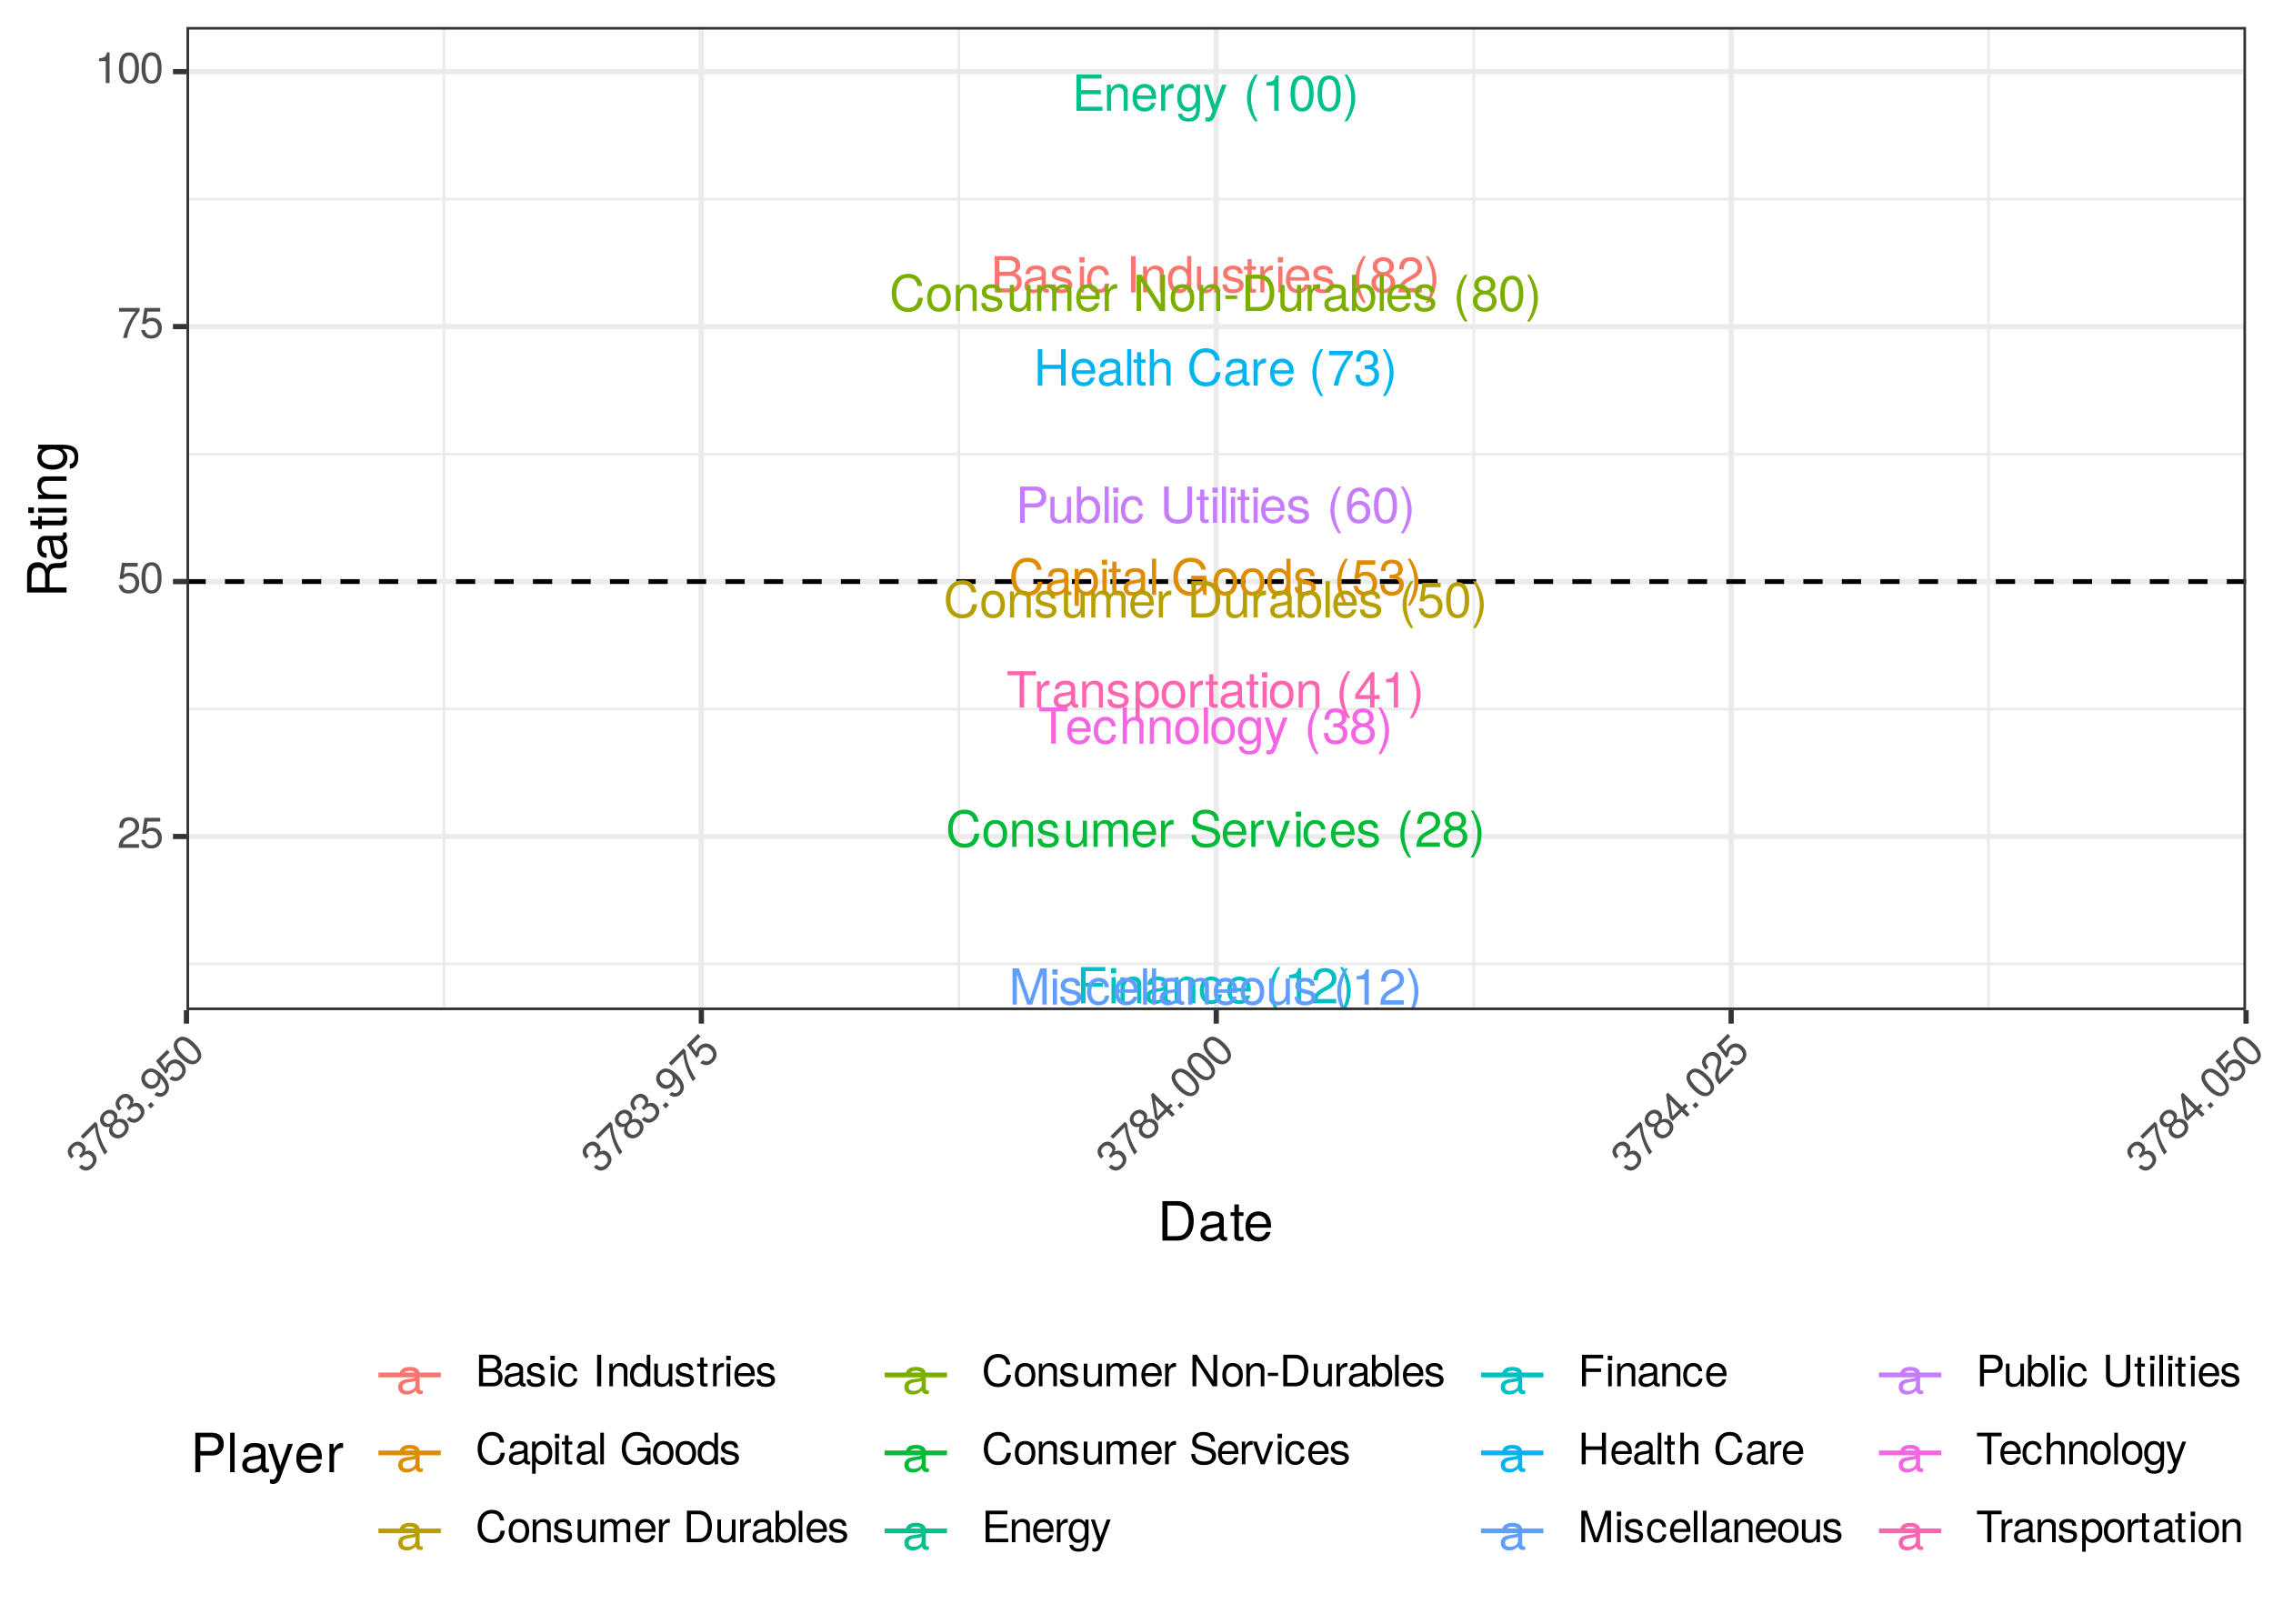 <?xml version="1.0" encoding="UTF-8"?>
<svg xmlns="http://www.w3.org/2000/svg" xmlns:xlink="http://www.w3.org/1999/xlink" width="504pt" height="360pt" viewBox="0 0 504 360" version="1.1">
<defs>
<g>
<symbol overflow="visible" id="glyph0-0">
<path style="stroke:none;" d=""/>
</symbol>
<symbol overflow="visible" id="glyph0-1">
<path style="stroke:none;" d="M 6.766 0 L 6.766 -0.906 L 2.016 -0.906 L 2.016 -3.672 L 6.406 -3.672 L 6.406 -4.578 L 2.016 -4.578 L 2.016 -7.141 L 6.578 -7.141 L 6.578 -8.047 L 1 -8.047 L 1 0 Z M 6.766 0 "/>
</symbol>
<symbol overflow="visible" id="glyph0-2">
<path style="stroke:none;" d="M 5.375 0 L 5.375 -4.375 C 5.375 -5.328 4.656 -5.953 3.547 -5.953 C 2.688 -5.953 2.125 -5.625 1.625 -4.812 L 1.625 -5.781 L 0.766 -5.781 L 0.766 0 L 1.688 0 L 1.688 -3.188 C 1.688 -4.375 2.328 -5.141 3.266 -5.141 C 4 -5.141 4.469 -4.703 4.469 -4.016 L 4.469 0 Z M 5.375 0 "/>
</symbol>
<symbol overflow="visible" id="glyph0-3">
<path style="stroke:none;" d="M 5.672 -2.625 C 5.672 -3.469 5.594 -4 5.438 -4.438 C 5.062 -5.375 4.172 -5.953 3.094 -5.953 C 1.484 -5.953 0.438 -4.766 0.438 -2.859 C 0.438 -0.969 1.453 0.172 3.078 0.172 C 4.391 0.172 5.312 -0.578 5.547 -1.75 L 4.625 -1.75 C 4.359 -1 3.844 -0.688 3.109 -0.688 C 2.141 -0.688 1.422 -1.297 1.406 -2.625 Z M 4.688 -3.453 C 4.688 -3.453 4.688 -3.406 4.672 -3.375 L 1.422 -3.375 C 1.5 -4.406 2.156 -5.109 3.078 -5.109 C 3.984 -5.109 4.688 -4.359 4.688 -3.453 Z M 4.688 -3.453 "/>
</symbol>
<symbol overflow="visible" id="glyph0-4">
<path style="stroke:none;" d="M 3.547 -4.984 L 3.547 -5.922 C 3.391 -5.938 3.312 -5.953 3.188 -5.953 C 2.594 -5.953 2.141 -5.594 1.609 -4.734 L 1.609 -5.781 L 0.766 -5.781 L 0.766 0 L 1.688 0 L 1.688 -3 C 1.688 -4.312 2.125 -4.953 3.547 -4.984 Z M 3.547 -4.984 "/>
</symbol>
<symbol overflow="visible" id="glyph0-5">
<path style="stroke:none;" d="M 5.406 -0.953 L 5.406 -5.781 L 4.547 -5.781 L 4.547 -4.953 C 4.094 -5.641 3.531 -5.953 2.781 -5.953 C 1.312 -5.953 0.328 -4.719 0.328 -2.844 C 0.328 -1.016 1.344 0.172 2.703 0.172 C 3.438 0.172 3.938 -0.141 4.547 -0.875 L 4.547 -0.484 C 4.547 1.047 3.922 1.641 2.844 1.641 C 2.125 1.641 1.562 1.375 1.453 0.656 L 0.516 0.656 C 0.609 1.75 1.453 2.406 2.812 2.406 C 4.625 2.406 5.406 1.609 5.406 -0.953 Z M 4.469 -2.859 C 4.469 -1.484 3.859 -0.688 2.891 -0.688 C 1.891 -0.688 1.281 -1.484 1.281 -2.891 C 1.281 -4.281 1.906 -5.109 2.891 -5.109 C 3.875 -5.109 4.469 -4.266 4.469 -2.859 Z M 4.469 -2.859 "/>
</symbol>
<symbol overflow="visible" id="glyph0-6">
<path style="stroke:none;" d="M 5.281 -5.781 L 4.281 -5.781 L 2.688 -1.281 L 1.203 -5.781 L 0.219 -5.781 L 2.172 0.016 L 1.828 0.938 C 1.672 1.344 1.484 1.5 1.078 1.5 C 0.953 1.5 0.797 1.484 0.594 1.438 L 0.594 2.266 C 0.781 2.359 0.969 2.406 1.219 2.406 C 1.859 2.406 2.391 2.047 2.703 1.219 Z M 5.281 -5.781 "/>
</symbol>
<symbol overflow="visible" id="glyph0-7">
<path style="stroke:none;" d=""/>
</symbol>
<symbol overflow="visible" id="glyph0-8">
<path style="stroke:none;" d="M 3.219 2.344 C 2.25 0.766 1.703 -1.094 1.703 -2.859 C 1.703 -4.625 2.25 -6.484 3.219 -8.047 L 2.609 -8.047 C 1.5 -6.609 0.812 -4.594 0.812 -2.859 C 0.812 -1.109 1.5 0.891 2.609 2.344 Z M 3.219 2.344 "/>
</symbol>
<symbol overflow="visible" id="glyph0-9">
<path style="stroke:none;" d="M 3.828 0 L 3.828 -7.828 L 3.188 -7.828 C 2.844 -6.625 2.625 -6.469 1.125 -6.281 L 1.125 -5.578 L 2.859 -5.578 L 2.859 0 Z M 3.828 0 "/>
</symbol>
<symbol overflow="visible" id="glyph0-10">
<path style="stroke:none;" d="M 5.594 -3.766 C 5.594 -6.484 4.734 -7.828 3.031 -7.828 C 1.344 -7.828 0.469 -6.469 0.469 -3.828 C 0.469 -1.188 1.359 0.172 3.031 0.172 C 4.688 0.172 5.594 -1.188 5.594 -3.766 Z M 4.609 -3.859 C 4.609 -1.641 4.094 -0.641 3.016 -0.641 C 1.984 -0.641 1.469 -1.672 1.469 -3.828 C 1.469 -5.969 1.984 -6.969 3.031 -6.969 C 4.094 -6.969 4.609 -5.953 4.609 -3.859 Z M 4.609 -3.859 "/>
</symbol>
<symbol overflow="visible" id="glyph0-11">
<path style="stroke:none;" d="M 2.828 -2.844 C 2.828 -4.594 2.125 -6.609 1.031 -8.047 L 0.422 -8.047 C 1.391 -6.469 1.938 -4.625 1.938 -2.844 C 1.938 -1.094 1.391 0.766 0.422 2.344 L 1.031 2.344 C 2.125 0.891 2.828 -1.109 2.828 -2.844 Z M 2.828 -2.844 "/>
</symbol>
<symbol overflow="visible" id="glyph0-12">
<path style="stroke:none;" d="M 6.875 -2.297 C 6.875 -3.266 6.438 -3.859 5.406 -4.25 C 6.141 -4.594 6.531 -5.188 6.531 -6.016 C 6.531 -7.188 5.672 -8.047 4.141 -8.047 L 0.875 -8.047 L 0.875 0 L 4.5 0 C 5.953 0 6.875 -0.969 6.875 -2.297 Z M 5.5 -5.859 C 5.5 -5.047 5.031 -4.578 3.891 -4.578 L 1.906 -4.578 L 1.906 -7.141 L 3.891 -7.141 C 5.031 -7.141 5.5 -6.688 5.5 -5.859 Z M 5.859 -2.281 C 5.859 -1.516 5.375 -0.906 4.406 -0.906 L 1.906 -0.906 L 1.906 -3.672 L 4.406 -3.672 C 5.375 -3.672 5.859 -3.078 5.859 -2.281 Z M 5.859 -2.281 "/>
</symbol>
<symbol overflow="visible" id="glyph0-13">
<path style="stroke:none;" d="M 5.906 -0.016 L 5.906 -0.719 C 5.812 -0.703 5.766 -0.703 5.719 -0.703 C 5.391 -0.703 5.219 -0.859 5.219 -1.156 L 5.219 -4.375 C 5.219 -5.406 4.469 -5.953 3.031 -5.953 C 1.641 -5.953 0.766 -5.406 0.719 -4.078 L 1.641 -4.078 C 1.719 -4.781 2.141 -5.109 3 -5.109 C 3.828 -5.109 4.297 -4.797 4.297 -4.234 L 4.297 -4 C 4.297 -3.609 4.062 -3.453 3.344 -3.359 C 2.031 -3.188 1.828 -3.141 1.484 -3 C 0.812 -2.734 0.469 -2.203 0.469 -1.5 C 0.469 -0.453 1.188 0.172 2.359 0.172 C 3.109 0.172 3.828 -0.141 4.328 -0.688 C 4.438 -0.25 4.828 0.078 5.281 0.078 C 5.469 0.078 5.609 0.062 5.906 -0.016 Z M 4.297 -2 C 4.297 -1.172 3.453 -0.641 2.562 -0.641 C 1.844 -0.641 1.422 -0.891 1.422 -1.531 C 1.422 -2.125 1.828 -2.391 2.812 -2.547 C 3.797 -2.672 3.984 -2.719 4.297 -2.859 Z M 4.297 -2 "/>
</symbol>
<symbol overflow="visible" id="glyph0-14">
<path style="stroke:none;" d="M 5.078 -1.625 C 5.078 -2.484 4.578 -2.922 3.438 -3.188 L 2.547 -3.406 C 1.797 -3.578 1.484 -3.828 1.484 -4.234 C 1.484 -4.766 1.953 -5.109 2.703 -5.109 C 3.453 -5.109 3.844 -4.781 3.859 -4.172 L 4.844 -4.172 C 4.828 -5.312 4.078 -5.953 2.734 -5.953 C 1.391 -5.953 0.516 -5.266 0.516 -4.188 C 0.516 -3.281 0.984 -2.844 2.359 -2.516 L 3.219 -2.312 C 3.859 -2.156 4.109 -1.969 4.109 -1.547 C 4.109 -1 3.562 -0.688 2.766 -0.688 C 1.938 -0.688 1.469 -0.891 1.344 -1.766 L 0.375 -1.766 C 0.422 -0.438 1.172 0.172 2.688 0.172 C 4.141 0.172 5.078 -0.516 5.078 -1.625 Z M 5.078 -1.625 "/>
</symbol>
<symbol overflow="visible" id="glyph0-15">
<path style="stroke:none;" d="M 1.688 0 L 1.688 -5.781 L 0.766 -5.781 L 0.766 0 Z M 1.812 -6.656 L 1.812 -7.812 L 0.656 -7.812 L 0.656 -6.656 Z M 1.812 -6.656 "/>
</symbol>
<symbol overflow="visible" id="glyph0-16">
<path style="stroke:none;" d="M 5.266 -1.984 L 4.344 -1.984 C 4.188 -1.062 3.719 -0.688 2.922 -0.688 C 1.906 -0.688 1.297 -1.469 1.297 -2.844 C 1.297 -4.281 1.906 -5.109 2.906 -5.109 C 3.672 -5.109 4.172 -4.656 4.281 -3.844 L 5.203 -3.844 C 5.094 -5.266 4.203 -5.953 2.922 -5.953 C 1.359 -5.953 0.344 -4.766 0.344 -2.844 C 0.344 -0.969 1.344 0.172 2.906 0.172 C 4.281 0.172 5.156 -0.656 5.266 -1.984 Z M 5.266 -1.984 "/>
</symbol>
<symbol overflow="visible" id="glyph0-17">
<path style="stroke:none;" d="M 2.125 0 L 2.125 -8.047 L 1.109 -8.047 L 1.109 0 Z M 2.125 0 "/>
</symbol>
<symbol overflow="visible" id="glyph0-18">
<path style="stroke:none;" d="M 5.469 0 L 5.469 -8.047 L 4.547 -8.047 L 4.547 -5.062 C 4.172 -5.641 3.547 -5.953 2.766 -5.953 C 1.266 -5.953 0.281 -4.797 0.281 -2.953 C 0.281 -1 1.25 0.172 2.812 0.172 C 3.594 0.172 4.156 -0.125 4.656 -0.844 L 4.656 0 Z M 4.547 -2.875 C 4.547 -1.531 3.906 -0.703 2.938 -0.703 C 1.922 -0.703 1.25 -1.547 1.25 -2.891 C 1.25 -4.234 1.922 -5.094 2.922 -5.094 C 3.922 -5.094 4.547 -4.203 4.547 -2.875 Z M 4.547 -2.875 "/>
</symbol>
<symbol overflow="visible" id="glyph0-19">
<path style="stroke:none;" d="M 5.328 0 L 5.328 -5.781 L 4.406 -5.781 L 4.406 -2.594 C 4.406 -1.406 3.797 -0.641 2.828 -0.641 C 2.094 -0.641 1.641 -1.078 1.641 -1.781 L 1.641 -5.781 L 0.719 -5.781 L 0.719 -1.406 C 0.719 -0.453 1.438 0.172 2.562 0.172 C 3.406 0.172 3.953 -0.125 4.5 -0.891 L 4.5 0 Z M 5.328 0 "/>
</symbol>
<symbol overflow="visible" id="glyph0-20">
<path style="stroke:none;" d="M 2.812 0 L 2.812 -0.766 C 2.688 -0.734 2.547 -0.734 2.359 -0.734 C 1.969 -0.734 1.859 -0.844 1.859 -1.25 L 1.859 -5.031 L 2.812 -5.031 L 2.812 -5.781 L 1.859 -5.781 L 1.859 -7.375 L 0.938 -7.375 L 0.938 -5.781 L 0.156 -5.781 L 0.156 -5.031 L 0.938 -5.031 L 0.938 -0.844 C 0.938 -0.25 1.344 0.078 2.062 0.078 C 2.281 0.078 2.5 0.062 2.812 0 Z M 2.812 0 "/>
</symbol>
<symbol overflow="visible" id="glyph0-21">
<path style="stroke:none;" d="M 5.672 -2.203 C 5.672 -3.078 5.219 -3.688 4.312 -4.125 C 5.125 -4.609 5.391 -5 5.391 -5.75 C 5.391 -6.969 4.438 -7.828 3.031 -7.828 C 1.656 -7.828 0.688 -6.969 0.688 -5.75 C 0.688 -5.016 0.953 -4.625 1.75 -4.125 C 0.844 -3.688 0.406 -3.078 0.406 -2.219 C 0.406 -0.781 1.484 0.172 3.031 0.172 C 4.578 0.172 5.672 -0.781 5.672 -2.203 Z M 4.391 -5.719 C 4.391 -5 3.859 -4.5 3.031 -4.5 C 2.219 -4.5 1.672 -5 1.672 -5.734 C 1.672 -6.484 2.219 -6.969 3.031 -6.969 C 3.859 -6.969 4.391 -6.484 4.391 -5.719 Z M 4.672 -2.203 C 4.672 -1.266 4.016 -0.703 3.016 -0.703 C 2.062 -0.703 1.406 -1.281 1.406 -2.203 C 1.406 -3.109 2.062 -3.688 3.031 -3.688 C 4.016 -3.688 4.672 -3.109 4.672 -2.203 Z M 4.672 -2.203 "/>
</symbol>
<symbol overflow="visible" id="glyph0-22">
<path style="stroke:none;" d="M 5.641 -5.531 C 5.641 -6.859 4.625 -7.828 3.141 -7.828 C 1.531 -7.828 0.609 -7.016 0.547 -5.109 L 1.531 -5.109 C 1.609 -6.422 2.141 -6.984 3.109 -6.984 C 3.984 -6.984 4.656 -6.359 4.656 -5.516 C 4.656 -4.891 4.281 -4.359 3.594 -3.969 L 2.578 -3.391 C 0.938 -2.469 0.469 -1.719 0.375 0 L 5.594 0 L 5.594 -0.969 L 1.469 -0.969 C 1.562 -1.609 1.922 -2.016 2.891 -2.578 L 3.984 -3.172 C 5.078 -3.75 5.641 -4.578 5.641 -5.531 Z M 5.641 -5.531 "/>
</symbol>
<symbol overflow="visible" id="glyph0-23">
<path style="stroke:none;" d="M 7.484 -2.938 L 6.422 -2.938 C 6.172 -1.406 5.531 -0.703 4.172 -0.703 C 2.578 -0.703 1.562 -1.938 1.562 -3.938 C 1.562 -6.016 2.531 -7.344 4.094 -7.344 C 5.344 -7.344 6.016 -6.781 6.266 -5.562 L 7.312 -5.562 C 7 -7.328 5.969 -8.25 4.203 -8.25 C 1.766 -8.25 0.531 -6.281 0.531 -3.938 C 0.531 -1.578 1.797 0.203 4.172 0.203 C 6.125 0.203 7.234 -0.844 7.484 -2.938 Z M 7.484 -2.938 "/>
</symbol>
<symbol overflow="visible" id="glyph0-24">
<path style="stroke:none;" d="M 5.641 -2.844 C 5.641 -4.844 4.672 -5.953 3 -5.953 C 1.375 -5.953 0.391 -4.844 0.391 -2.891 C 0.391 -0.953 1.375 0.172 3.016 0.172 C 4.641 0.172 5.641 -0.953 5.641 -2.844 Z M 4.672 -2.859 C 4.672 -1.5 4.031 -0.688 3.016 -0.688 C 1.984 -0.688 1.359 -1.484 1.359 -2.891 C 1.359 -4.281 1.984 -5.109 3.016 -5.109 C 4.047 -5.109 4.672 -4.297 4.672 -2.859 Z M 4.672 -2.859 "/>
</symbol>
<symbol overflow="visible" id="glyph0-25">
<path style="stroke:none;" d="M 8.391 0 L 8.391 -4.344 C 8.391 -5.375 7.828 -5.953 6.734 -5.953 C 5.969 -5.953 5.5 -5.719 4.953 -5.078 C 4.625 -5.688 4.156 -5.953 3.406 -5.953 C 2.625 -5.953 2.125 -5.672 1.625 -4.969 L 1.625 -5.781 L 0.781 -5.781 L 0.781 0 L 1.703 0 L 1.703 -3.641 C 1.703 -4.469 2.312 -5.141 3.062 -5.141 C 3.75 -5.141 4.125 -4.734 4.125 -3.984 L 4.125 0 L 5.047 0 L 5.047 -3.641 C 5.047 -4.469 5.672 -5.141 6.422 -5.141 C 7.094 -5.141 7.484 -4.719 7.484 -3.984 L 7.484 0 Z M 8.391 0 "/>
</symbol>
<symbol overflow="visible" id="glyph0-26">
<path style="stroke:none;" d="M 7.141 0 L 7.141 -8.047 L 6.172 -8.047 L 6.172 -1.469 L 1.953 -8.047 L 0.844 -8.047 L 0.844 0 L 1.812 0 L 1.812 -6.531 L 5.969 0 Z M 7.141 0 "/>
</symbol>
<symbol overflow="visible" id="glyph0-27">
<path style="stroke:none;" d="M 3.141 -2.656 L 3.141 -3.453 L 0.516 -3.453 L 0.516 -2.656 Z M 3.141 -2.656 "/>
</symbol>
<symbol overflow="visible" id="glyph0-28">
<path style="stroke:none;" d="M 7.375 -4.031 C 7.375 -6.531 6.125 -8.047 4.094 -8.047 L 0.984 -8.047 L 0.984 0 L 4.094 0 C 6.125 0 7.375 -1.531 7.375 -4.031 Z M 6.344 -4.016 C 6.344 -1.984 5.5 -0.906 3.906 -0.906 L 2.016 -0.906 L 2.016 -7.141 L 3.906 -7.141 C 5.5 -7.141 6.344 -6.078 6.344 -4.016 Z M 6.344 -4.016 "/>
</symbol>
<symbol overflow="visible" id="glyph0-29">
<path style="stroke:none;" d="M 5.781 -2.953 C 5.781 -4.844 4.828 -5.953 3.297 -5.953 C 2.5 -5.953 1.938 -5.656 1.516 -5 L 1.516 -8.047 L 0.594 -8.047 L 0.594 0 L 1.422 0 L 1.422 -0.828 C 1.859 -0.156 2.453 0.172 3.266 0.172 C 4.781 0.172 5.781 -1.078 5.781 -2.953 Z M 4.812 -2.906 C 4.812 -1.594 4.125 -0.703 3.125 -0.703 C 2.156 -0.703 1.516 -1.578 1.516 -2.891 C 1.516 -4.25 2.156 -5.141 3.125 -5.094 C 4.156 -5.094 4.812 -4.203 4.812 -2.906 Z M 4.812 -2.906 "/>
</symbol>
<symbol overflow="visible" id="glyph0-30">
<path style="stroke:none;" d="M 1.672 0 L 1.672 -8.047 L 0.75 -8.047 L 0.75 0 Z M 1.672 0 "/>
</symbol>
<symbol overflow="visible" id="glyph0-31">
<path style="stroke:none;" d="M 7.109 0 L 7.109 -8.047 L 6.094 -8.047 L 6.094 -4.578 L 1.938 -4.578 L 1.938 -8.047 L 0.922 -8.047 L 0.922 0 L 1.938 0 L 1.938 -3.672 L 6.094 -3.672 L 6.094 0 Z M 7.109 0 "/>
</symbol>
<symbol overflow="visible" id="glyph0-32">
<path style="stroke:none;" d="M 5.375 0 L 5.375 -4.375 C 5.375 -5.344 4.672 -5.953 3.547 -5.953 C 2.734 -5.953 2.234 -5.703 1.688 -5 L 1.688 -8.047 L 0.766 -8.047 L 0.766 0 L 1.688 0 L 1.688 -3.188 C 1.688 -4.375 2.312 -5.141 3.266 -5.141 C 3.906 -5.141 4.453 -4.766 4.453 -4.016 L 4.453 0 Z M 5.375 0 "/>
</symbol>
<symbol overflow="visible" id="glyph0-33">
<path style="stroke:none;" d="M 5.75 -6.844 L 5.75 -7.672 L 0.516 -7.672 L 0.516 -6.703 L 4.734 -6.703 C 3.188 -4.734 2.078 -2.453 1.531 0 L 2.562 0 C 3 -2.531 4.094 -4.891 5.75 -6.844 Z M 5.75 -6.844 "/>
</symbol>
<symbol overflow="visible" id="glyph0-34">
<path style="stroke:none;" d="M 5.594 -2.281 C 5.594 -3.219 5.203 -3.781 4.266 -4.094 C 5 -4.391 5.359 -4.891 5.359 -5.672 C 5.359 -7.031 4.469 -7.828 2.969 -7.828 C 1.391 -7.828 0.547 -6.969 0.516 -5.297 L 1.484 -5.297 C 1.516 -6.469 1.984 -6.984 2.984 -6.984 C 3.844 -6.984 4.359 -6.469 4.359 -5.641 C 4.359 -4.812 4 -4.469 2.438 -4.469 L 2.438 -3.641 L 2.969 -3.641 C 4.047 -3.641 4.594 -3.141 4.594 -2.266 C 4.594 -1.281 3.984 -0.703 2.969 -0.703 C 1.906 -0.703 1.391 -1.219 1.328 -2.359 L 0.359 -2.359 C 0.469 -0.625 1.344 0.172 2.938 0.172 C 4.547 0.172 5.594 -0.797 5.594 -2.281 Z M 5.594 -2.281 "/>
</symbol>
<symbol overflow="visible" id="glyph0-35">
<path style="stroke:none;" d="M 6.812 -5.688 C 6.812 -7.203 5.922 -8.047 4.328 -8.047 L 1 -8.047 L 1 0 L 2.031 0 L 2.031 -3.406 L 4.562 -3.406 C 5.891 -3.406 6.812 -4.359 6.812 -5.688 Z M 5.75 -5.734 C 5.75 -4.844 5.156 -4.312 4.172 -4.312 L 2.031 -4.312 L 2.031 -7.141 L 4.172 -7.141 C 5.156 -7.141 5.75 -6.609 5.75 -5.734 Z M 5.75 -5.734 "/>
</symbol>
<symbol overflow="visible" id="glyph0-36">
<path style="stroke:none;" d="M 7.125 -2.453 L 7.125 -8.047 L 6.094 -8.047 L 6.094 -2.453 C 6.094 -1.375 5.312 -0.703 4.016 -0.703 C 2.812 -0.703 1.969 -1.281 1.969 -2.453 L 1.969 -8.047 L 0.938 -8.047 L 0.938 -2.453 C 0.938 -0.812 2.109 0.203 4.016 0.203 C 5.906 0.203 7.125 -0.844 7.125 -2.453 Z M 7.125 -2.453 "/>
</symbol>
<symbol overflow="visible" id="glyph0-37">
<path style="stroke:none;" d="M 5.672 -2.438 C 5.672 -3.891 4.672 -4.875 3.266 -4.875 C 2.5 -4.875 1.891 -4.578 1.469 -4 C 1.484 -5.906 2.094 -6.969 3.219 -6.969 C 3.906 -6.969 4.375 -6.547 4.531 -5.781 L 5.5 -5.781 C 5.312 -7.062 4.469 -7.828 3.281 -7.828 C 1.453 -7.828 0.469 -6.297 0.469 -3.562 C 0.469 -1.125 1.312 0.172 3.109 0.172 C 4.594 0.172 5.672 -0.891 5.672 -2.438 Z M 4.672 -2.359 C 4.672 -1.375 4.016 -0.703 3.109 -0.703 C 2.203 -0.703 1.531 -1.406 1.531 -2.406 C 1.531 -3.375 2.188 -4.016 3.141 -4.016 C 4.094 -4.016 4.672 -3.406 4.672 -2.359 Z M 4.672 -2.359 "/>
</symbol>
<symbol overflow="visible" id="glyph0-38">
<path style="stroke:none;" d="M 5.781 -2.844 C 5.781 -4.781 4.828 -5.953 3.297 -5.953 C 2.5 -5.953 1.875 -5.594 1.453 -4.922 L 1.453 -5.781 L 0.609 -5.781 L 0.609 2.406 L 1.531 2.406 L 1.531 -0.703 C 2.016 -0.094 2.547 0.172 3.297 0.172 C 4.797 0.172 5.781 -1 5.781 -2.844 Z M 4.812 -2.859 C 4.812 -1.547 4.141 -0.703 3.141 -0.703 C 2.172 -0.703 1.531 -1.484 1.531 -2.844 C 1.531 -4.203 2.172 -5.094 3.141 -5.094 C 4.156 -5.094 4.812 -4.234 4.812 -2.859 Z M 4.812 -2.859 "/>
</symbol>
<symbol overflow="visible" id="glyph0-39">
<path style="stroke:none;" d="M 7.828 0 L 7.828 -4.25 L 4.469 -4.25 L 4.469 -3.344 L 6.922 -3.344 L 6.922 -3.125 C 6.922 -1.688 5.859 -0.703 4.391 -0.703 C 2.578 -0.703 1.516 -2.031 1.516 -4 C 1.516 -5.969 2.641 -7.344 4.344 -7.344 C 5.562 -7.344 6.453 -6.656 6.672 -5.609 L 7.719 -5.609 C 7.438 -7.25 6.203 -8.25 4.359 -8.25 C 1.891 -8.25 0.484 -6.359 0.484 -3.938 C 0.484 -1.469 2 0.203 4.172 0.203 C 5.266 0.203 6.141 -0.188 6.922 -1.062 L 7.188 0 Z M 7.828 0 "/>
</symbol>
<symbol overflow="visible" id="glyph0-40">
<path style="stroke:none;" d="M 5.672 -2.594 C 5.672 -4.141 4.641 -5.156 3.141 -5.156 C 2.578 -5.156 2.141 -5.016 1.688 -4.688 L 2 -6.703 L 5.266 -6.703 L 5.266 -7.672 L 1.219 -7.672 L 0.625 -3.562 L 1.531 -3.562 C 1.984 -4.109 2.359 -4.297 2.953 -4.297 C 4.016 -4.297 4.672 -3.625 4.672 -2.469 C 4.672 -1.344 4.016 -0.703 2.953 -0.703 C 2.109 -0.703 1.594 -1.125 1.359 -2.016 L 0.391 -2.016 C 0.703 -0.453 1.594 0.172 2.984 0.172 C 4.562 0.172 5.672 -0.938 5.672 -2.594 Z M 5.672 -2.594 "/>
</symbol>
<symbol overflow="visible" id="glyph0-41">
<path style="stroke:none;" d="M 6.547 -7.141 L 6.547 -8.047 L 0.234 -8.047 L 0.234 -7.141 L 2.891 -7.141 L 2.891 0 L 3.906 0 L 3.906 -7.141 Z M 6.547 -7.141 "/>
</symbol>
<symbol overflow="visible" id="glyph0-42">
<path style="stroke:none;" d="M 5.75 -1.875 L 5.75 -2.75 L 4.578 -2.75 L 4.578 -7.828 L 3.859 -7.828 L 0.312 -2.906 L 0.312 -1.875 L 3.609 -1.875 L 3.609 0 L 4.578 0 L 4.578 -1.875 Z M 3.609 -2.75 L 1.156 -2.75 L 3.609 -6.172 Z M 3.609 -2.75 "/>
</symbol>
<symbol overflow="visible" id="glyph0-43">
<path style="stroke:none;" d="M 6.859 -2.203 C 6.859 -3.203 6.234 -3.938 5.141 -4.234 L 3.125 -4.766 C 2.156 -5.031 1.797 -5.344 1.797 -5.969 C 1.797 -6.781 2.516 -7.391 3.594 -7.391 C 4.875 -7.391 5.609 -6.812 5.609 -5.75 L 6.578 -5.75 C 6.578 -7.328 5.484 -8.25 3.641 -8.25 C 1.859 -8.25 0.766 -7.281 0.766 -5.828 C 0.766 -4.844 1.297 -4.219 2.359 -3.938 L 4.359 -3.406 C 5.375 -3.141 5.828 -2.734 5.828 -2.109 C 5.828 -1.219 5.172 -0.703 3.781 -0.703 C 2.25 -0.703 1.5 -1.469 1.5 -2.625 L 0.531 -2.625 C 0.531 -0.719 1.812 0.203 3.719 0.203 C 5.75 0.203 6.859 -0.766 6.859 -2.203 Z M 6.859 -2.203 "/>
</symbol>
<symbol overflow="visible" id="glyph0-44">
<path style="stroke:none;" d="M 5.375 -5.781 L 4.328 -5.781 L 2.703 -1.094 L 1.156 -5.781 L 0.109 -5.781 L 2.141 0 L 3.141 0 Z M 5.375 -5.781 "/>
</symbol>
<symbol overflow="visible" id="glyph0-45">
<path style="stroke:none;" d="M 6.391 -7.141 L 6.391 -8.047 L 1 -8.047 L 1 0 L 2.016 0 L 2.016 -3.672 L 5.859 -3.672 L 5.859 -4.578 L 2.016 -4.578 L 2.016 -7.141 Z M 6.391 -7.141 "/>
</symbol>
<symbol overflow="visible" id="glyph0-46">
<path style="stroke:none;" d="M 8.406 0 L 8.406 -8.047 L 6.984 -8.047 L 4.641 -1.031 L 2.25 -8.047 L 0.828 -8.047 L 0.828 0 L 1.797 0 L 1.797 -6.75 L 4.094 0 L 5.172 0 L 7.438 -6.75 L 7.438 0 Z M 8.406 0 "/>
</symbol>
<symbol overflow="visible" id="glyph1-0">
<path style="stroke:none;" d=""/>
</symbol>
<symbol overflow="visible" id="glyph1-1">
<path style="stroke:none;" d="M 4.906 -4.812 C 4.906 -5.953 4.016 -6.797 2.719 -6.797 C 1.328 -6.797 0.531 -6.094 0.484 -4.438 L 1.328 -4.438 C 1.391 -5.578 1.859 -6.062 2.703 -6.062 C 3.469 -6.062 4.031 -5.516 4.031 -4.781 C 4.031 -4.25 3.719 -3.797 3.125 -3.438 L 2.234 -2.938 C 0.812 -2.141 0.406 -1.5 0.328 0 L 4.859 0 L 4.859 -0.828 L 1.281 -0.828 C 1.359 -1.391 1.672 -1.75 2.5 -2.234 L 3.469 -2.75 C 4.406 -3.266 4.906 -3.969 4.906 -4.812 Z M 4.906 -4.812 "/>
</symbol>
<symbol overflow="visible" id="glyph1-2">
<path style="stroke:none;" d="M 4.922 -2.25 C 4.922 -3.594 4.031 -4.484 2.719 -4.484 C 2.25 -4.484 1.859 -4.359 1.469 -4.062 L 1.734 -5.828 L 4.562 -5.828 L 4.562 -6.656 L 1.062 -6.656 L 0.547 -3.094 L 1.328 -3.094 C 1.719 -3.562 2.047 -3.734 2.578 -3.734 C 3.484 -3.734 4.062 -3.141 4.062 -2.141 C 4.062 -1.156 3.484 -0.609 2.578 -0.609 C 1.828 -0.609 1.375 -0.984 1.188 -1.75 L 0.328 -1.75 C 0.609 -0.391 1.375 0.141 2.594 0.141 C 3.969 0.141 4.922 -0.812 4.922 -2.25 Z M 4.922 -2.25 "/>
</symbol>
<symbol overflow="visible" id="glyph1-3">
<path style="stroke:none;" d="M 4.859 -3.266 C 4.859 -5.625 4.109 -6.797 2.641 -6.797 C 1.172 -6.797 0.406 -5.609 0.406 -3.328 C 0.406 -1.031 1.188 0.141 2.641 0.141 C 4.078 0.141 4.859 -1.031 4.859 -3.266 Z M 4 -3.344 C 4 -1.422 3.562 -0.562 2.625 -0.562 C 1.734 -0.562 1.281 -1.453 1.281 -3.312 C 1.281 -5.188 1.734 -6.047 2.641 -6.047 C 3.547 -6.047 4 -5.172 4 -3.344 Z M 4 -3.344 "/>
</symbol>
<symbol overflow="visible" id="glyph1-4">
<path style="stroke:none;" d="M 4.984 -5.953 L 4.984 -6.656 L 0.438 -6.656 L 0.438 -5.828 L 4.109 -5.828 C 2.766 -4.109 1.797 -2.125 1.328 0 L 2.219 0 C 2.594 -2.203 3.562 -4.25 4.984 -5.953 Z M 4.984 -5.953 "/>
</symbol>
<symbol overflow="visible" id="glyph1-5">
<path style="stroke:none;" d="M 3.328 0 L 3.328 -6.797 L 2.766 -6.797 C 2.469 -5.75 2.281 -5.609 0.984 -5.453 L 0.984 -4.844 L 2.484 -4.844 L 2.484 0 Z M 3.328 0 "/>
</symbol>
<symbol overflow="visible" id="glyph1-6">
<path style="stroke:none;" d="M 5.984 -2 C 5.984 -2.844 5.594 -3.344 4.703 -3.688 C 5.328 -3.984 5.672 -4.516 5.672 -5.219 C 5.672 -6.234 4.922 -7 3.594 -7 L 0.766 -7 L 0.766 0 L 3.922 0 C 5.172 0 5.984 -0.844 5.984 -2 Z M 4.781 -5.094 C 4.781 -4.391 4.359 -3.984 3.375 -3.984 L 1.656 -3.984 L 1.656 -6.203 L 3.375 -6.203 C 4.359 -6.203 4.781 -5.797 4.781 -5.094 Z M 5.078 -1.984 C 5.078 -1.312 4.672 -0.781 3.828 -0.781 L 1.656 -0.781 L 1.656 -3.188 L 3.828 -3.188 C 4.672 -3.188 5.078 -2.672 5.078 -1.984 Z M 5.078 -1.984 "/>
</symbol>
<symbol overflow="visible" id="glyph1-7">
<path style="stroke:none;" d="M 5.125 -0.016 L 5.125 -0.625 C 5.047 -0.609 5.016 -0.609 4.953 -0.609 C 4.688 -0.609 4.531 -0.75 4.531 -1 L 4.531 -3.797 C 4.531 -4.688 3.875 -5.172 2.641 -5.172 C 1.422 -5.172 0.672 -4.703 0.625 -3.547 L 1.422 -3.547 C 1.5 -4.156 1.859 -4.438 2.609 -4.438 C 3.328 -4.438 3.734 -4.156 3.734 -3.688 L 3.734 -3.469 C 3.734 -3.141 3.531 -3 2.891 -2.922 C 1.766 -2.766 1.594 -2.734 1.281 -2.609 C 0.703 -2.375 0.406 -1.922 0.406 -1.312 C 0.406 -0.391 1.031 0.141 2.047 0.141 C 2.703 0.141 3.312 -0.125 3.766 -0.594 C 3.844 -0.219 4.188 0.062 4.578 0.062 C 4.75 0.062 4.875 0.047 5.125 -0.016 Z M 3.734 -1.734 C 3.734 -1.016 3 -0.562 2.219 -0.562 C 1.609 -0.562 1.234 -0.781 1.234 -1.328 C 1.234 -1.859 1.594 -2.078 2.453 -2.203 C 3.297 -2.328 3.469 -2.359 3.734 -2.484 Z M 3.734 -1.734 "/>
</symbol>
<symbol overflow="visible" id="glyph1-8">
<path style="stroke:none;" d="M 4.406 -1.406 C 4.406 -2.156 3.984 -2.531 2.984 -2.766 L 2.219 -2.953 C 1.562 -3.109 1.281 -3.312 1.281 -3.672 C 1.281 -4.141 1.703 -4.438 2.344 -4.438 C 3 -4.438 3.344 -4.156 3.359 -3.625 L 4.203 -3.625 C 4.188 -4.609 3.547 -5.172 2.375 -5.172 C 1.203 -5.172 0.453 -4.562 0.453 -3.641 C 0.453 -2.844 0.859 -2.469 2.047 -2.188 L 2.797 -2 C 3.344 -1.875 3.562 -1.703 3.562 -1.344 C 3.562 -0.875 3.094 -0.594 2.391 -0.594 C 1.672 -0.594 1.281 -0.766 1.172 -1.531 L 0.328 -1.531 C 0.359 -0.375 1.016 0.141 2.328 0.141 C 3.594 0.141 4.406 -0.438 4.406 -1.406 Z M 4.406 -1.406 "/>
</symbol>
<symbol overflow="visible" id="glyph1-9">
<path style="stroke:none;" d="M 1.469 0 L 1.469 -5.031 L 0.672 -5.031 L 0.672 0 Z M 1.578 -5.781 L 1.578 -6.781 L 0.578 -6.781 L 0.578 -5.781 Z M 1.578 -5.781 "/>
</symbol>
<symbol overflow="visible" id="glyph1-10">
<path style="stroke:none;" d="M 4.578 -1.734 L 3.766 -1.734 C 3.641 -0.922 3.219 -0.594 2.547 -0.594 C 1.656 -0.594 1.125 -1.281 1.125 -2.469 C 1.125 -3.719 1.656 -4.438 2.516 -4.438 C 3.188 -4.438 3.609 -4.031 3.719 -3.344 L 4.516 -3.344 C 4.422 -4.562 3.656 -5.172 2.531 -5.172 C 1.188 -5.172 0.297 -4.141 0.297 -2.469 C 0.297 -0.844 1.156 0.141 2.516 0.141 C 3.719 0.141 4.484 -0.578 4.578 -1.734 Z M 4.578 -1.734 "/>
</symbol>
<symbol overflow="visible" id="glyph1-11">
<path style="stroke:none;" d=""/>
</symbol>
<symbol overflow="visible" id="glyph1-12">
<path style="stroke:none;" d="M 1.859 0 L 1.859 -7 L 0.953 -7 L 0.953 0 Z M 1.859 0 "/>
</symbol>
<symbol overflow="visible" id="glyph1-13">
<path style="stroke:none;" d="M 4.672 0 L 4.672 -3.797 C 4.672 -4.641 4.047 -5.172 3.078 -5.172 C 2.328 -5.172 1.859 -4.891 1.406 -4.188 L 1.406 -5.031 L 0.672 -5.031 L 0.672 0 L 1.469 0 L 1.469 -2.766 C 1.469 -3.797 2.031 -4.469 2.844 -4.469 C 3.469 -4.469 3.875 -4.094 3.875 -3.484 L 3.875 0 Z M 4.672 0 "/>
</symbol>
<symbol overflow="visible" id="glyph1-14">
<path style="stroke:none;" d="M 4.75 0 L 4.75 -7 L 3.953 -7 L 3.953 -4.391 C 3.609 -4.906 3.078 -5.172 2.406 -5.172 C 1.109 -5.172 0.25 -4.156 0.25 -2.562 C 0.25 -0.859 1.078 0.141 2.438 0.141 C 3.125 0.141 3.609 -0.109 4.031 -0.734 L 4.031 0 Z M 3.953 -2.5 C 3.953 -1.328 3.391 -0.609 2.547 -0.609 C 1.672 -0.609 1.078 -1.344 1.078 -2.516 C 1.078 -3.688 1.672 -4.422 2.547 -4.422 C 3.406 -4.422 3.953 -3.656 3.953 -2.5 Z M 3.953 -2.5 "/>
</symbol>
<symbol overflow="visible" id="glyph1-15">
<path style="stroke:none;" d="M 4.625 0 L 4.625 -5.031 L 3.828 -5.031 L 3.828 -2.25 C 3.828 -1.234 3.297 -0.562 2.453 -0.562 C 1.828 -0.562 1.422 -0.938 1.422 -1.547 L 1.422 -5.031 L 0.625 -5.031 L 0.625 -1.234 C 0.625 -0.391 1.25 0.141 2.219 0.141 C 2.969 0.141 3.438 -0.109 3.906 -0.781 L 3.906 0 Z M 4.625 0 "/>
</symbol>
<symbol overflow="visible" id="glyph1-16">
<path style="stroke:none;" d="M 2.438 0 L 2.438 -0.672 C 2.328 -0.641 2.203 -0.641 2.047 -0.641 C 1.703 -0.641 1.609 -0.734 1.609 -1.078 L 1.609 -4.375 L 2.438 -4.375 L 2.438 -5.031 L 1.609 -5.031 L 1.609 -6.406 L 0.812 -6.406 L 0.812 -5.031 L 0.141 -5.031 L 0.141 -4.375 L 0.812 -4.375 L 0.812 -0.734 C 0.812 -0.219 1.156 0.062 1.781 0.062 C 1.969 0.062 2.172 0.047 2.438 0 Z M 2.438 0 "/>
</symbol>
<symbol overflow="visible" id="glyph1-17">
<path style="stroke:none;" d="M 3.078 -4.328 L 3.078 -5.141 C 2.938 -5.156 2.875 -5.172 2.766 -5.172 C 2.25 -5.172 1.859 -4.859 1.406 -4.109 L 1.406 -5.031 L 0.672 -5.031 L 0.672 0 L 1.469 0 L 1.469 -2.609 C 1.469 -3.734 1.844 -4.312 3.078 -4.328 Z M 3.078 -4.328 "/>
</symbol>
<symbol overflow="visible" id="glyph1-18">
<path style="stroke:none;" d="M 4.922 -2.281 C 4.922 -3.016 4.859 -3.469 4.719 -3.844 C 4.391 -4.672 3.625 -5.172 2.688 -5.172 C 1.281 -5.172 0.391 -4.141 0.391 -2.484 C 0.391 -0.828 1.25 0.141 2.672 0.141 C 3.812 0.141 4.609 -0.516 4.812 -1.531 L 4.016 -1.531 C 3.797 -0.859 3.344 -0.594 2.703 -0.594 C 1.859 -0.594 1.234 -1.125 1.219 -2.281 Z M 4.062 -3 C 4.062 -3 4.062 -2.953 4.062 -2.938 L 1.234 -2.938 C 1.312 -3.828 1.875 -4.438 2.672 -4.438 C 3.469 -4.438 4.062 -3.781 4.062 -3 Z M 4.062 -3 "/>
</symbol>
<symbol overflow="visible" id="glyph1-19">
<path style="stroke:none;" d="M 6.5 -2.547 L 5.578 -2.547 C 5.359 -1.234 4.812 -0.609 3.625 -0.609 C 2.234 -0.609 1.359 -1.672 1.359 -3.422 C 1.359 -5.219 2.203 -6.375 3.547 -6.375 C 4.641 -6.375 5.219 -5.891 5.438 -4.828 L 6.344 -4.828 C 6.078 -6.359 5.188 -7.172 3.656 -7.172 C 1.531 -7.172 0.453 -5.453 0.453 -3.422 C 0.453 -1.375 1.562 0.172 3.609 0.172 C 5.328 0.172 6.281 -0.734 6.5 -2.547 Z M 6.5 -2.547 "/>
</symbol>
<symbol overflow="visible" id="glyph1-20">
<path style="stroke:none;" d="M 5.016 -2.469 C 5.016 -4.156 4.188 -5.172 2.859 -5.172 C 2.172 -5.172 1.625 -4.859 1.25 -4.266 L 1.25 -5.031 L 0.531 -5.031 L 0.531 2.094 L 1.328 2.094 L 1.328 -0.609 C 1.75 -0.094 2.219 0.141 2.875 0.141 C 4.156 0.141 5.016 -0.859 5.016 -2.469 Z M 4.188 -2.484 C 4.188 -1.344 3.594 -0.609 2.719 -0.609 C 1.875 -0.609 1.328 -1.297 1.328 -2.469 C 1.328 -3.656 1.875 -4.422 2.719 -4.422 C 3.609 -4.422 4.188 -3.688 4.188 -2.484 Z M 4.188 -2.484 "/>
</symbol>
<symbol overflow="visible" id="glyph1-21">
<path style="stroke:none;" d="M 1.453 0 L 1.453 -7 L 0.656 -7 L 0.656 0 Z M 1.453 0 "/>
</symbol>
<symbol overflow="visible" id="glyph1-22">
<path style="stroke:none;" d="M 6.797 0 L 6.797 -3.688 L 3.891 -3.688 L 3.891 -2.906 L 6.016 -2.906 L 6.016 -2.719 C 6.016 -1.469 5.094 -0.609 3.812 -0.609 C 2.234 -0.609 1.312 -1.766 1.312 -3.469 C 1.312 -5.188 2.297 -6.375 3.766 -6.375 C 4.828 -6.375 5.609 -5.781 5.797 -4.875 L 6.703 -4.875 C 6.453 -6.297 5.375 -7.172 3.781 -7.172 C 1.641 -7.172 0.422 -5.516 0.422 -3.422 C 0.422 -1.281 1.734 0.172 3.625 0.172 C 4.578 0.172 5.328 -0.156 6.016 -0.922 L 6.234 0 Z M 6.797 0 "/>
</symbol>
<symbol overflow="visible" id="glyph1-23">
<path style="stroke:none;" d="M 4.891 -2.469 C 4.891 -4.219 4.062 -5.172 2.609 -5.172 C 1.203 -5.172 0.344 -4.203 0.344 -2.516 C 0.344 -0.828 1.188 0.141 2.625 0.141 C 4.031 0.141 4.891 -0.828 4.891 -2.469 Z M 4.062 -2.484 C 4.062 -1.312 3.5 -0.594 2.625 -0.594 C 1.734 -0.594 1.188 -1.297 1.188 -2.516 C 1.188 -3.719 1.734 -4.438 2.625 -4.438 C 3.516 -4.438 4.062 -3.734 4.062 -2.484 Z M 4.062 -2.484 "/>
</symbol>
<symbol overflow="visible" id="glyph1-24">
<path style="stroke:none;" d="M 7.297 0 L 7.297 -3.766 C 7.297 -4.672 6.797 -5.172 5.859 -5.172 C 5.188 -5.172 4.781 -4.969 4.312 -4.406 C 4.016 -4.938 3.609 -5.172 2.953 -5.172 C 2.281 -5.172 1.844 -4.922 1.406 -4.312 L 1.406 -5.031 L 0.688 -5.031 L 0.688 0 L 1.484 0 L 1.484 -3.156 C 1.484 -3.891 2 -4.469 2.656 -4.469 C 3.25 -4.469 3.594 -4.109 3.594 -3.469 L 3.594 0 L 4.391 0 L 4.391 -3.156 C 4.391 -3.891 4.922 -4.469 5.578 -4.469 C 6.156 -4.469 6.5 -4.094 6.5 -3.469 L 6.5 0 Z M 7.297 0 "/>
</symbol>
<symbol overflow="visible" id="glyph1-25">
<path style="stroke:none;" d="M 6.406 -3.5 C 6.406 -5.672 5.328 -7 3.547 -7 L 0.859 -7 L 0.859 0 L 3.547 0 C 5.312 0 6.406 -1.328 6.406 -3.5 Z M 5.5 -3.484 C 5.5 -1.734 4.781 -0.781 3.391 -0.781 L 1.75 -0.781 L 1.75 -6.203 L 3.391 -6.203 C 4.781 -6.203 5.5 -5.281 5.5 -3.484 Z M 5.5 -3.484 "/>
</symbol>
<symbol overflow="visible" id="glyph1-26">
<path style="stroke:none;" d="M 5.016 -2.578 C 5.016 -4.203 4.188 -5.172 2.875 -5.172 C 2.172 -5.172 1.688 -4.906 1.312 -4.344 L 1.312 -7 L 0.516 -7 L 0.516 0 L 1.234 0 L 1.234 -0.719 C 1.625 -0.141 2.125 0.141 2.828 0.141 C 4.156 0.141 5.016 -0.938 5.016 -2.578 Z M 4.188 -2.516 C 4.188 -1.375 3.594 -0.609 2.719 -0.609 C 1.875 -0.609 1.312 -1.375 1.312 -2.516 C 1.312 -3.688 1.875 -4.469 2.719 -4.422 C 3.609 -4.422 4.188 -3.641 4.188 -2.516 Z M 4.188 -2.516 "/>
</symbol>
<symbol overflow="visible" id="glyph1-27">
<path style="stroke:none;" d="M 6.203 0 L 6.203 -7 L 5.359 -7 L 5.359 -1.281 L 1.703 -7 L 0.734 -7 L 0.734 0 L 1.578 0 L 1.578 -5.672 L 5.188 0 Z M 6.203 0 "/>
</symbol>
<symbol overflow="visible" id="glyph1-28">
<path style="stroke:none;" d="M 2.719 -2.297 L 2.719 -3 L 0.438 -3 L 0.438 -2.297 Z M 2.719 -2.297 "/>
</symbol>
<symbol overflow="visible" id="glyph1-29">
<path style="stroke:none;" d="M 5.953 -1.922 C 5.953 -2.781 5.422 -3.422 4.469 -3.672 L 2.719 -4.141 C 1.875 -4.359 1.562 -4.641 1.562 -5.188 C 1.562 -5.891 2.188 -6.422 3.125 -6.422 C 4.234 -6.422 4.875 -5.906 4.875 -5 L 5.719 -5 C 5.719 -6.375 4.766 -7.172 3.156 -7.172 C 1.625 -7.172 0.672 -6.328 0.672 -5.062 C 0.672 -4.203 1.125 -3.672 2.047 -3.422 L 3.781 -2.969 C 4.656 -2.734 5.062 -2.375 5.062 -1.828 C 5.062 -1.062 4.484 -0.609 3.281 -0.609 C 1.953 -0.609 1.312 -1.281 1.312 -2.281 L 0.453 -2.281 C 0.453 -0.625 1.578 0.172 3.219 0.172 C 5 0.172 5.953 -0.672 5.953 -1.922 Z M 5.953 -1.922 "/>
</symbol>
<symbol overflow="visible" id="glyph1-30">
<path style="stroke:none;" d="M 4.656 -5.031 L 3.766 -5.031 L 2.344 -0.953 L 1 -5.031 L 0.094 -5.031 L 1.859 0 L 2.734 0 Z M 4.656 -5.031 "/>
</symbol>
<symbol overflow="visible" id="glyph1-31">
<path style="stroke:none;" d="M 5.875 0 L 5.875 -0.781 L 1.75 -0.781 L 1.75 -3.188 L 5.562 -3.188 L 5.562 -3.969 L 1.75 -3.969 L 1.75 -6.203 L 5.703 -6.203 L 5.703 -7 L 0.859 -7 L 0.859 0 Z M 5.875 0 "/>
</symbol>
<symbol overflow="visible" id="glyph1-32">
<path style="stroke:none;" d="M 4.688 -0.828 L 4.688 -5.031 L 3.953 -5.031 L 3.953 -4.297 C 3.547 -4.891 3.062 -5.172 2.422 -5.172 C 1.141 -5.172 0.281 -4.094 0.281 -2.469 C 0.281 -0.875 1.172 0.141 2.344 0.141 C 2.984 0.141 3.422 -0.125 3.953 -0.766 L 3.953 -0.422 C 3.953 0.906 3.406 1.422 2.469 1.422 C 1.844 1.422 1.359 1.188 1.25 0.578 L 0.438 0.578 C 0.531 1.531 1.266 2.094 2.453 2.094 C 4.016 2.094 4.688 1.391 4.688 -0.828 Z M 3.875 -2.484 C 3.875 -1.281 3.359 -0.594 2.516 -0.594 C 1.641 -0.594 1.109 -1.297 1.109 -2.516 C 1.109 -3.719 1.656 -4.438 2.5 -4.438 C 3.375 -4.438 3.875 -3.703 3.875 -2.484 Z M 3.875 -2.484 "/>
</symbol>
<symbol overflow="visible" id="glyph1-33">
<path style="stroke:none;" d="M 4.578 -5.031 L 3.719 -5.031 L 2.328 -1.109 L 1.047 -5.031 L 0.188 -5.031 L 1.891 0.016 L 1.578 0.812 C 1.453 1.172 1.281 1.312 0.938 1.312 C 0.828 1.312 0.688 1.281 0.516 1.25 L 0.516 1.969 C 0.688 2.047 0.844 2.094 1.062 2.094 C 1.625 2.094 2.078 1.781 2.344 1.062 Z M 4.578 -5.031 "/>
</symbol>
<symbol overflow="visible" id="glyph1-34">
<path style="stroke:none;" d="M 5.562 -6.203 L 5.562 -7 L 0.859 -7 L 0.859 0 L 1.75 0 L 1.75 -3.188 L 5.094 -3.188 L 5.094 -3.969 L 1.75 -3.969 L 1.75 -6.203 Z M 5.562 -6.203 "/>
</symbol>
<symbol overflow="visible" id="glyph1-35">
<path style="stroke:none;" d="M 6.172 0 L 6.172 -7 L 5.281 -7 L 5.281 -3.969 L 1.688 -3.969 L 1.688 -7 L 0.797 -7 L 0.797 0 L 1.688 0 L 1.688 -3.188 L 5.281 -3.188 L 5.281 0 Z M 6.172 0 "/>
</symbol>
<symbol overflow="visible" id="glyph1-36">
<path style="stroke:none;" d="M 4.656 0 L 4.656 -3.797 C 4.656 -4.641 4.062 -5.172 3.078 -5.172 C 2.375 -5.172 1.938 -4.953 1.469 -4.344 L 1.469 -7 L 0.672 -7 L 0.672 0 L 1.469 0 L 1.469 -2.766 C 1.469 -3.797 2 -4.469 2.828 -4.469 C 3.391 -4.469 3.859 -4.141 3.859 -3.484 L 3.859 0 Z M 4.656 0 "/>
</symbol>
<symbol overflow="visible" id="glyph1-37">
<path style="stroke:none;" d="M 7.297 0 L 7.297 -7 L 6.062 -7 L 4.031 -0.906 L 1.953 -7 L 0.719 -7 L 0.719 0 L 1.562 0 L 1.562 -5.859 L 3.547 0 L 4.484 0 L 6.453 -5.859 L 6.453 0 Z M 7.297 0 "/>
</symbol>
<symbol overflow="visible" id="glyph1-38">
<path style="stroke:none;" d="M 5.922 -4.938 C 5.922 -6.25 5.141 -7 3.766 -7 L 0.875 -7 L 0.875 0 L 1.766 0 L 1.766 -2.969 L 3.969 -2.969 C 5.109 -2.969 5.922 -3.781 5.922 -4.938 Z M 4.984 -4.984 C 4.984 -4.219 4.484 -3.75 3.625 -3.75 L 1.766 -3.75 L 1.766 -6.203 L 3.625 -6.203 C 4.484 -6.203 4.984 -5.75 4.984 -4.984 Z M 4.984 -4.984 "/>
</symbol>
<symbol overflow="visible" id="glyph1-39">
<path style="stroke:none;" d="M 6.188 -2.125 L 6.188 -7 L 5.297 -7 L 5.297 -2.125 C 5.297 -1.188 4.609 -0.609 3.484 -0.609 C 2.453 -0.609 1.703 -1.109 1.703 -2.125 L 1.703 -7 L 0.812 -7 L 0.812 -2.125 C 0.812 -0.703 1.828 0.172 3.484 0.172 C 5.125 0.172 6.188 -0.734 6.188 -2.125 Z M 6.188 -2.125 "/>
</symbol>
<symbol overflow="visible" id="glyph1-40">
<path style="stroke:none;" d="M 5.688 -6.203 L 5.688 -7 L 0.203 -7 L 0.203 -6.203 L 2.5 -6.203 L 2.5 0 L 3.391 0 L 3.391 -6.203 Z M 5.688 -6.203 "/>
</symbol>
<symbol overflow="visible" id="glyph2-0">
<path style="stroke:none;" d=""/>
</symbol>
<symbol overflow="visible" id="glyph2-1">
<path style="stroke:none;" d="M 2.047 -4.828 C 1.453 -5.422 0.875 -5.5 0.109 -5.141 C 0.375 -5.781 0.297 -6.297 -0.188 -6.781 C -1.016 -7.609 -2.078 -7.547 -2.984 -6.641 C -3.969 -5.656 -3.938 -4.625 -2.938 -3.594 L -2.344 -4.188 C -3.047 -4.891 -3.062 -5.5 -2.453 -6.109 C -1.922 -6.641 -1.297 -6.672 -0.781 -6.156 C -0.266 -5.641 -0.281 -5.188 -1.234 -4.234 L -0.75 -3.75 L -0.422 -4.078 C 0.234 -4.734 0.891 -4.734 1.422 -4.203 C 2.031 -3.594 2.016 -2.891 1.391 -2.266 C 0.734 -1.609 0.094 -1.594 -0.641 -2.266 L -1.234 -1.672 C -0.094 -0.656 0.906 -0.719 1.891 -1.703 C 2.891 -2.703 2.953 -3.922 2.047 -4.828 Z M 2.047 -4.828 "/>
</symbol>
<symbol overflow="visible" id="glyph2-2">
<path style="stroke:none;" d="M -0.672 -7.734 L -1.172 -8.234 L -4.391 -5.016 L -3.812 -4.438 L -1.219 -7.031 C -0.953 -4.859 -0.234 -2.766 0.938 -0.938 L 1.562 -1.562 C 0.266 -3.391 -0.484 -5.516 -0.672 -7.734 Z M -0.672 -7.734 "/>
</symbol>
<symbol overflow="visible" id="glyph2-3">
<path style="stroke:none;" d="M 2.125 -4.844 C 1.594 -5.375 0.938 -5.469 0.125 -5.188 C 0.328 -5.984 0.234 -6.391 -0.219 -6.844 C -0.969 -7.594 -2.094 -7.531 -2.953 -6.672 C -3.797 -5.828 -3.859 -4.703 -3.109 -3.953 C -2.656 -3.5 -2.266 -3.422 -1.453 -3.609 C -1.75 -2.781 -1.641 -2.141 -1.109 -1.609 C -0.234 -0.734 1.016 -0.828 1.953 -1.766 C 2.906 -2.719 3 -3.969 2.125 -4.844 Z M -0.812 -6.219 C -0.375 -5.781 -0.406 -5.125 -0.906 -4.625 C -1.406 -4.125 -2.047 -4.109 -2.5 -4.562 C -2.953 -5.016 -2.922 -5.641 -2.422 -6.141 C -1.906 -6.656 -1.281 -6.688 -0.812 -6.219 Z M 1.531 -4.219 C 2.094 -3.656 2.031 -2.906 1.422 -2.297 C 0.828 -1.703 0.078 -1.641 -0.484 -2.203 C -1.047 -2.766 -1 -3.531 -0.406 -4.125 C 0.203 -4.734 0.969 -4.781 1.531 -4.219 Z M 1.531 -4.219 "/>
</symbol>
<symbol overflow="visible" id="glyph2-4">
<path style="stroke:none;" d="M 1.297 -1.297 L 0.594 -2 L -0.125 -1.281 L 0.578 -0.578 Z M 1.297 -1.297 "/>
</symbol>
<symbol overflow="visible" id="glyph2-5">
<path style="stroke:none;" d="M 0.938 -5.969 C -0.562 -7.469 -1.891 -7.734 -2.984 -6.641 C -3.891 -5.734 -3.906 -4.406 -2.969 -3.469 C -2.062 -2.562 -0.844 -2.594 0.016 -3.453 C 0.469 -3.906 0.641 -4.391 0.594 -5.094 C 1.75 -3.906 2.016 -2.891 1.328 -2.203 C 0.906 -1.781 0.344 -1.75 -0.188 -2.125 L -0.797 -1.516 C 0.109 -0.828 1.094 -0.906 1.812 -1.625 C 2.938 -2.75 2.609 -4.297 0.938 -5.969 Z M -0.406 -6.031 C 0.172 -5.453 0.141 -4.641 -0.453 -4.047 C -1.031 -3.469 -1.75 -3.5 -2.391 -4.141 C -3 -4.75 -3.016 -5.547 -2.453 -6.109 C -1.891 -6.672 -1.047 -6.672 -0.406 -6.031 Z M -0.406 -6.031 "/>
</symbol>
<symbol overflow="visible" id="glyph2-6">
<path style="stroke:none;" d="M 1.891 -5.078 C 0.938 -6.031 -0.328 -6.016 -1.25 -5.094 C -1.578 -4.766 -1.766 -4.391 -1.844 -3.906 L -2.906 -5.344 L -0.906 -7.344 L -1.484 -7.922 L -3.953 -5.453 L -1.797 -2.578 L -1.25 -3.125 C -1.297 -3.734 -1.188 -4.094 -0.812 -4.469 C -0.172 -5.109 0.656 -5.094 1.359 -4.391 C 2.062 -3.688 2.031 -2.906 1.391 -2.266 C 0.859 -1.734 0.266 -1.672 -0.391 -2.078 L -1 -1.469 C 0.156 -0.719 1.062 -0.875 1.922 -1.734 C 2.906 -2.719 2.906 -4.062 1.891 -5.078 Z M 1.891 -5.078 "/>
</symbol>
<symbol overflow="visible" id="glyph2-7">
<path style="stroke:none;" d="M 1.125 -5.75 C -0.547 -7.422 -1.906 -7.719 -2.953 -6.672 C -3.984 -5.641 -3.688 -4.25 -2.078 -2.641 C -0.453 -1.016 0.938 -0.75 1.953 -1.766 C 2.984 -2.797 2.703 -4.172 1.125 -5.75 Z M 0.469 -5.188 C 1.828 -3.828 2.125 -2.906 1.469 -2.25 C 0.828 -1.609 -0.125 -1.938 -1.438 -3.25 C -2.766 -4.578 -3.062 -5.5 -2.422 -6.141 C -1.766 -6.797 -0.828 -6.484 0.469 -5.188 Z M 0.469 -5.188 "/>
</symbol>
<symbol overflow="visible" id="glyph2-8">
<path style="stroke:none;" d="M 2.375 -4.688 L 1.844 -5.219 L 1.125 -4.5 L -2 -7.625 L -2.438 -7.188 L -1.594 -1.969 L -0.969 -1.344 L 1.062 -3.375 L 2.219 -2.219 L 2.812 -2.812 L 1.656 -3.969 Z M 0.531 -3.906 L -0.984 -2.391 L -1.578 -6.016 Z M 0.531 -3.906 "/>
</symbol>
<symbol overflow="visible" id="glyph2-9">
<path style="stroke:none;" d="M 0.062 -6.875 C -0.734 -7.672 -1.969 -7.656 -2.891 -6.734 C -3.875 -5.75 -3.938 -4.688 -2.797 -3.484 L -2.203 -4.078 C -2.953 -4.922 -2.969 -5.594 -2.375 -6.188 C -1.828 -6.734 -1.062 -6.75 -0.531 -6.219 C -0.156 -5.844 -0.062 -5.312 -0.234 -4.641 L -0.5 -3.656 C -0.938 -2.094 -0.781 -1.344 0.234 -0.234 L 3.438 -3.438 L 2.859 -4.016 L 0.328 -1.484 C -0.016 -1.953 -0.047 -2.422 0.188 -3.344 L 0.516 -4.391 C 0.797 -5.422 0.656 -6.281 0.062 -6.875 Z M 0.062 -6.875 "/>
</symbol>
<symbol overflow="visible" id="glyph3-0">
<path style="stroke:none;" d=""/>
</symbol>
<symbol overflow="visible" id="glyph3-1">
<path style="stroke:none;" d="M 8 -4.375 C 8 -7.094 6.656 -8.75 4.438 -8.75 L 1.062 -8.75 L 1.062 0 L 4.438 0 C 6.641 0 8 -1.656 8 -4.375 Z M 6.891 -4.375 C 6.891 -2.156 5.969 -0.984 4.25 -0.984 L 2.188 -0.984 L 2.188 -7.766 L 4.25 -7.766 C 5.969 -7.766 6.891 -6.594 6.891 -4.375 Z M 6.891 -4.375 "/>
</symbol>
<symbol overflow="visible" id="glyph3-2">
<path style="stroke:none;" d="M 6.422 -0.031 L 6.422 -0.781 C 6.312 -0.75 6.266 -0.75 6.203 -0.75 C 5.859 -0.75 5.656 -0.938 5.656 -1.25 L 5.656 -4.75 C 5.656 -5.875 4.844 -6.469 3.297 -6.469 C 1.781 -6.469 0.844 -5.875 0.781 -4.422 L 1.781 -4.422 C 1.875 -5.203 2.328 -5.547 3.266 -5.547 C 4.156 -5.547 4.672 -5.203 4.672 -4.609 L 4.672 -4.344 C 4.672 -3.922 4.422 -3.75 3.625 -3.641 C 2.203 -3.469 1.984 -3.422 1.609 -3.266 C 0.875 -2.969 0.5 -2.406 0.5 -1.625 C 0.5 -0.484 1.297 0.188 2.562 0.188 C 3.375 0.188 4.156 -0.156 4.703 -0.75 C 4.812 -0.266 5.25 0.078 5.734 0.078 C 5.938 0.078 6.094 0.062 6.422 -0.031 Z M 4.672 -2.172 C 4.672 -1.266 3.75 -0.703 2.781 -0.703 C 2 -0.703 1.547 -0.969 1.547 -1.656 C 1.547 -2.312 1.984 -2.609 3.062 -2.766 C 4.109 -2.906 4.328 -2.953 4.672 -3.109 Z M 4.672 -2.172 "/>
</symbol>
<symbol overflow="visible" id="glyph3-3">
<path style="stroke:none;" d="M 3.047 0 L 3.047 -0.844 C 2.922 -0.797 2.766 -0.797 2.562 -0.797 C 2.141 -0.797 2.016 -0.906 2.016 -1.359 L 2.016 -5.469 L 3.047 -5.469 L 3.047 -6.281 L 2.016 -6.281 L 2.016 -8.016 L 1.016 -8.016 L 1.016 -6.281 L 0.172 -6.281 L 0.172 -5.469 L 1.016 -5.469 L 1.016 -0.906 C 1.016 -0.281 1.453 0.078 2.234 0.078 C 2.469 0.078 2.719 0.062 3.047 0 Z M 3.047 0 "/>
</symbol>
<symbol overflow="visible" id="glyph3-4">
<path style="stroke:none;" d="M 6.156 -2.859 C 6.156 -3.766 6.078 -4.344 5.906 -4.812 C 5.5 -5.844 4.531 -6.469 3.359 -6.469 C 1.609 -6.469 0.484 -5.172 0.484 -3.109 C 0.484 -1.047 1.578 0.188 3.344 0.188 C 4.781 0.188 5.766 -0.641 6.031 -1.906 L 5.016 -1.906 C 4.734 -1.078 4.172 -0.75 3.375 -0.75 C 2.328 -0.75 1.547 -1.422 1.531 -2.859 Z M 5.094 -3.75 C 5.094 -3.75 5.094 -3.703 5.078 -3.672 L 1.547 -3.672 C 1.625 -4.781 2.344 -5.547 3.344 -5.547 C 4.328 -5.547 5.094 -4.734 5.094 -3.75 Z M 5.094 -3.75 "/>
</symbol>
<symbol overflow="visible" id="glyph3-5">
<path style="stroke:none;" d="M 7.406 -6.188 C 7.406 -7.828 6.438 -8.75 4.703 -8.75 L 1.094 -8.75 L 1.094 0 L 2.203 0 L 2.203 -3.703 L 4.953 -3.703 C 6.391 -3.703 7.406 -4.734 7.406 -6.188 Z M 6.234 -6.234 C 6.234 -5.266 5.609 -4.688 4.531 -4.688 L 2.203 -4.688 L 2.203 -7.766 L 4.531 -7.766 C 5.609 -7.766 6.234 -7.188 6.234 -6.234 Z M 6.234 -6.234 "/>
</symbol>
<symbol overflow="visible" id="glyph3-6">
<path style="stroke:none;" d="M 1.812 0 L 1.812 -8.75 L 0.812 -8.75 L 0.812 0 Z M 1.812 0 "/>
</symbol>
<symbol overflow="visible" id="glyph3-7">
<path style="stroke:none;" d="M 5.734 -6.281 L 4.656 -6.281 L 2.922 -1.391 L 1.312 -6.281 L 0.234 -6.281 L 2.359 0.031 L 1.984 1.016 C 1.812 1.469 1.609 1.625 1.172 1.625 C 1.031 1.625 0.859 1.609 0.641 1.562 L 0.641 2.453 C 0.859 2.562 1.062 2.609 1.312 2.609 C 2.031 2.609 2.609 2.219 2.938 1.312 Z M 5.734 -6.281 "/>
</symbol>
<symbol overflow="visible" id="glyph3-8">
<path style="stroke:none;" d="M 3.859 -5.406 L 3.859 -6.438 C 3.688 -6.453 3.594 -6.469 3.469 -6.469 C 2.812 -6.469 2.328 -6.078 1.75 -5.141 L 1.75 -6.281 L 0.844 -6.281 L 0.844 0 L 1.844 0 L 1.844 -3.266 C 1.844 -4.688 2.297 -5.391 3.859 -5.406 Z M 3.859 -5.406 "/>
</symbol>
<symbol overflow="visible" id="glyph4-0">
<path style="stroke:none;" d=""/>
</symbol>
<symbol overflow="visible" id="glyph4-1">
<path style="stroke:none;" d="M 0 -8.141 L -0.281 -8.141 C -0.562 -7.734 -0.875 -7.625 -2.047 -7.625 C -3.484 -7.594 -3.906 -7.375 -4.312 -6.438 C -4.797 -7.422 -5.406 -7.812 -6.406 -7.812 C -7.922 -7.812 -8.75 -6.859 -8.75 -5.141 L -8.75 -1.109 L 0 -1.109 L 0 -2.234 L -3.766 -2.234 L -3.766 -5.109 C -3.766 -6.094 -3.281 -6.562 -2.203 -6.547 L -1.422 -6.547 C -0.891 -6.531 -0.359 -6.641 0 -6.797 Z M -6.25 -6.641 C -5.219 -6.641 -4.75 -6.125 -4.75 -4.938 L -4.75 -2.234 L -7.766 -2.234 L -7.766 -4.938 C -7.766 -6.188 -7.234 -6.641 -6.25 -6.641 Z M -6.25 -6.641 "/>
</symbol>
<symbol overflow="visible" id="glyph4-2">
<path style="stroke:none;" d="M -0.031 -6.422 L -0.781 -6.422 C -0.75 -6.312 -0.75 -6.266 -0.75 -6.203 C -0.75 -5.859 -0.938 -5.656 -1.25 -5.656 L -4.75 -5.656 C -5.875 -5.656 -6.469 -4.844 -6.469 -3.297 C -6.469 -1.781 -5.875 -0.844 -4.422 -0.781 L -4.422 -1.781 C -5.203 -1.875 -5.547 -2.328 -5.547 -3.266 C -5.547 -4.156 -5.203 -4.672 -4.609 -4.672 L -4.344 -4.672 C -3.922 -4.672 -3.75 -4.422 -3.641 -3.625 C -3.469 -2.203 -3.422 -1.984 -3.266 -1.609 C -2.969 -0.875 -2.406 -0.5 -1.625 -0.5 C -0.484 -0.5 0.188 -1.297 0.188 -2.562 C 0.188 -3.375 -0.156 -4.156 -0.75 -4.703 C -0.266 -4.812 0.078 -5.25 0.078 -5.734 C 0.078 -5.938 0.062 -6.094 -0.031 -6.422 Z M -2.172 -4.672 C -1.266 -4.672 -0.703 -3.75 -0.703 -2.781 C -0.703 -2 -0.969 -1.547 -1.656 -1.547 C -2.312 -1.547 -2.609 -1.984 -2.766 -3.062 C -2.906 -4.109 -2.953 -4.328 -3.109 -4.672 Z M -2.172 -4.672 "/>
</symbol>
<symbol overflow="visible" id="glyph4-3">
<path style="stroke:none;" d="M 0 -3.047 L -0.844 -3.047 C -0.797 -2.922 -0.797 -2.766 -0.797 -2.562 C -0.797 -2.141 -0.906 -2.016 -1.359 -2.016 L -5.469 -2.016 L -5.469 -3.047 L -6.281 -3.047 L -6.281 -2.016 L -8.016 -2.016 L -8.016 -1.016 L -6.281 -1.016 L -6.281 -0.172 L -5.469 -0.172 L -5.469 -1.016 L -0.906 -1.016 C -0.281 -1.016 0.078 -1.453 0.078 -2.234 C 0.078 -2.469 0.062 -2.719 0 -3.047 Z M 0 -3.047 "/>
</symbol>
<symbol overflow="visible" id="glyph4-4">
<path style="stroke:none;" d="M 0 -1.844 L -6.281 -1.844 L -6.281 -0.844 L 0 -0.844 Z M -7.234 -1.969 L -8.484 -1.969 L -8.484 -0.719 L -7.234 -0.719 Z M -7.234 -1.969 "/>
</symbol>
<symbol overflow="visible" id="glyph4-5">
<path style="stroke:none;" d="M 0 -5.844 L -4.75 -5.844 C -5.797 -5.844 -6.469 -5.062 -6.469 -3.859 C -6.469 -2.922 -6.109 -2.312 -5.234 -1.766 L -6.281 -1.766 L -6.281 -0.844 L 0 -0.844 L 0 -1.844 L -3.469 -1.844 C -4.75 -1.844 -5.594 -2.531 -5.594 -3.547 C -5.594 -4.344 -5.109 -4.844 -4.359 -4.844 L 0 -4.844 Z M 0 -5.844 "/>
</symbol>
<symbol overflow="visible" id="glyph4-6">
<path style="stroke:none;" d="M -1.031 -5.875 L -6.281 -5.875 L -6.281 -4.938 L -5.375 -4.938 C -6.125 -4.438 -6.469 -3.828 -6.469 -3.031 C -6.469 -1.422 -5.125 -0.344 -3.078 -0.344 C -1.109 -0.344 0.188 -1.469 0.188 -2.938 C 0.188 -3.734 -0.156 -4.281 -0.953 -4.938 L -0.531 -4.938 C 1.141 -4.938 1.781 -4.266 1.781 -3.094 C 1.781 -2.297 1.484 -1.688 0.719 -1.578 L 0.719 -0.547 C 1.906 -0.656 2.609 -1.578 2.609 -3.062 C 2.609 -5.031 1.734 -5.875 -1.031 -5.875 Z M -3.109 -4.844 C -1.609 -4.844 -0.75 -4.203 -0.75 -3.141 C -0.75 -2.047 -1.625 -1.391 -3.141 -1.391 C -4.656 -1.391 -5.547 -2.062 -5.547 -3.125 C -5.547 -4.219 -4.625 -4.844 -3.109 -4.844 Z M -3.109 -4.844 "/>
</symbol>
</g>
<clipPath id="clip1">
  <path d="M 41.348 5.977 L 498.023 5.977 L 498.023 223.961 L 41.348 223.961 Z M 41.348 5.977 "/>
</clipPath>
<clipPath id="clip2">
  <path d="M 41.348 213 L 498.023 213 L 498.023 215 L 41.348 215 Z M 41.348 213 "/>
</clipPath>
<clipPath id="clip3">
  <path d="M 41.348 156 L 498.023 156 L 498.023 158 L 41.348 158 Z M 41.348 156 "/>
</clipPath>
<clipPath id="clip4">
  <path d="M 41.348 100 L 498.023 100 L 498.023 101 L 41.348 101 Z M 41.348 100 "/>
</clipPath>
<clipPath id="clip5">
  <path d="M 41.348 43 L 498.023 43 L 498.023 45 L 41.348 45 Z M 41.348 43 "/>
</clipPath>
<clipPath id="clip6">
  <path d="M 98 5.977 L 99 5.977 L 99 223.961 L 98 223.961 Z M 98 5.977 "/>
</clipPath>
<clipPath id="clip7">
  <path d="M 212 5.977 L 213 5.977 L 213 223.961 L 212 223.961 Z M 212 5.977 "/>
</clipPath>
<clipPath id="clip8">
  <path d="M 326 5.977 L 328 5.977 L 328 223.961 L 326 223.961 Z M 326 5.977 "/>
</clipPath>
<clipPath id="clip9">
  <path d="M 440 5.977 L 442 5.977 L 442 223.961 L 440 223.961 Z M 440 5.977 "/>
</clipPath>
<clipPath id="clip10">
  <path d="M 41.348 184 L 498.023 184 L 498.023 187 L 41.348 187 Z M 41.348 184 "/>
</clipPath>
<clipPath id="clip11">
  <path d="M 41.348 128 L 498.023 128 L 498.023 130 L 41.348 130 Z M 41.348 128 "/>
</clipPath>
<clipPath id="clip12">
  <path d="M 41.348 71 L 498.023 71 L 498.023 73 L 41.348 73 Z M 41.348 71 "/>
</clipPath>
<clipPath id="clip13">
  <path d="M 41.348 15 L 498.023 15 L 498.023 17 L 41.348 17 Z M 41.348 15 "/>
</clipPath>
<clipPath id="clip14">
  <path d="M 41.348 5.977 L 42 5.977 L 42 223.961 L 41.348 223.961 Z M 41.348 5.977 "/>
</clipPath>
<clipPath id="clip15">
  <path d="M 154 5.977 L 157 5.977 L 157 223.961 L 154 223.961 Z M 154 5.977 "/>
</clipPath>
<clipPath id="clip16">
  <path d="M 269 5.977 L 271 5.977 L 271 223.961 L 269 223.961 Z M 269 5.977 "/>
</clipPath>
<clipPath id="clip17">
  <path d="M 383 5.977 L 385 5.977 L 385 223.961 L 383 223.961 Z M 383 5.977 "/>
</clipPath>
<clipPath id="clip18">
  <path d="M 497 5.977 L 498.023 5.977 L 498.023 223.961 L 497 223.961 Z M 497 5.977 "/>
</clipPath>
<clipPath id="clip19">
  <path d="M 41.348 128 L 498.023 128 L 498.023 130 L 41.348 130 Z M 41.348 128 "/>
</clipPath>
<clipPath id="clip20">
  <path d="M 239 214 L 300 214 L 300 223.961 L 239 223.961 Z M 239 214 "/>
</clipPath>
<clipPath id="clip21">
  <path d="M 224 214 L 315 214 L 315 223.961 L 224 223.961 Z M 224 214 "/>
</clipPath>
<clipPath id="clip22">
  <path d="M 41.348 5.977 L 498.023 5.977 L 498.023 223.961 L 41.348 223.961 Z M 41.348 5.977 "/>
</clipPath>
</defs>
<g id="surface202">
<rect x="0" y="0" width="504" height="360" style="fill:rgb(100%,100%,100%);fill-opacity:1;stroke:none;"/>
<rect x="0" y="0" width="504" height="360" style="fill:rgb(100%,100%,100%);fill-opacity:1;stroke:none;"/>
<path style="fill:none;stroke-width:1.164;stroke-linecap:round;stroke-linejoin:round;stroke:rgb(100%,100%,100%);stroke-opacity:1;stroke-miterlimit:10;" d="M 0 360 L 504 360 L 504 0 L 0 0 Z M 0 360 "/>
<g clip-path="url(#clip1)" clip-rule="nonzero">
<path style=" stroke:none;fill-rule:nonzero;fill:rgb(100%,100%,100%);fill-opacity:1;" d="M 41.348 223.961 L 498.023 223.961 L 498.023 5.977 L 41.348 5.977 Z M 41.348 223.961 "/>
</g>
<g clip-path="url(#clip2)" clip-rule="nonzero">
<path style="fill:none;stroke-width:0.582;stroke-linecap:butt;stroke-linejoin:round;stroke:rgb(92.157%,92.157%,92.157%);stroke-opacity:1;stroke-miterlimit:10;" d="M 41.348 213.719 L 498.023 213.719 "/>
</g>
<g clip-path="url(#clip3)" clip-rule="nonzero">
<path style="fill:none;stroke-width:0.582;stroke-linecap:butt;stroke-linejoin:round;stroke:rgb(92.157%,92.157%,92.157%);stroke-opacity:1;stroke-miterlimit:10;" d="M 41.348 157.195 L 498.023 157.195 "/>
</g>
<g clip-path="url(#clip4)" clip-rule="nonzero">
<path style="fill:none;stroke-width:0.582;stroke-linecap:butt;stroke-linejoin:round;stroke:rgb(92.157%,92.157%,92.157%);stroke-opacity:1;stroke-miterlimit:10;" d="M 41.348 100.672 L 498.023 100.672 "/>
</g>
<g clip-path="url(#clip5)" clip-rule="nonzero">
<path style="fill:none;stroke-width:0.582;stroke-linecap:butt;stroke-linejoin:round;stroke:rgb(92.157%,92.157%,92.157%);stroke-opacity:1;stroke-miterlimit:10;" d="M 41.348 44.148 L 498.023 44.148 "/>
</g>
<g clip-path="url(#clip6)" clip-rule="nonzero">
<path style="fill:none;stroke-width:0.582;stroke-linecap:butt;stroke-linejoin:round;stroke:rgb(92.157%,92.157%,92.157%);stroke-opacity:1;stroke-miterlimit:10;" d="M 98.43 223.961 L 98.43 5.977 "/>
</g>
<g clip-path="url(#clip7)" clip-rule="nonzero">
<path style="fill:none;stroke-width:0.582;stroke-linecap:butt;stroke-linejoin:round;stroke:rgb(92.157%,92.157%,92.157%);stroke-opacity:1;stroke-miterlimit:10;" d="M 212.602 223.961 L 212.602 5.977 "/>
</g>
<g clip-path="url(#clip8)" clip-rule="nonzero">
<path style="fill:none;stroke-width:0.582;stroke-linecap:butt;stroke-linejoin:round;stroke:rgb(92.157%,92.157%,92.157%);stroke-opacity:1;stroke-miterlimit:10;" d="M 326.77 223.961 L 326.77 5.977 "/>
</g>
<g clip-path="url(#clip9)" clip-rule="nonzero">
<path style="fill:none;stroke-width:0.582;stroke-linecap:butt;stroke-linejoin:round;stroke:rgb(92.157%,92.157%,92.157%);stroke-opacity:1;stroke-miterlimit:10;" d="M 440.938 223.961 L 440.938 5.977 "/>
</g>
<g clip-path="url(#clip10)" clip-rule="nonzero">
<path style="fill:none;stroke-width:1.164;stroke-linecap:butt;stroke-linejoin:round;stroke:rgb(92.157%,92.157%,92.157%);stroke-opacity:1;stroke-miterlimit:10;" d="M 41.348 185.457 L 498.023 185.457 "/>
</g>
<g clip-path="url(#clip11)" clip-rule="nonzero">
<path style="fill:none;stroke-width:1.164;stroke-linecap:butt;stroke-linejoin:round;stroke:rgb(92.157%,92.157%,92.157%);stroke-opacity:1;stroke-miterlimit:10;" d="M 41.348 128.934 L 498.023 128.934 "/>
</g>
<g clip-path="url(#clip12)" clip-rule="nonzero">
<path style="fill:none;stroke-width:1.164;stroke-linecap:butt;stroke-linejoin:round;stroke:rgb(92.157%,92.157%,92.157%);stroke-opacity:1;stroke-miterlimit:10;" d="M 41.348 72.41 L 498.023 72.41 "/>
</g>
<g clip-path="url(#clip13)" clip-rule="nonzero">
<path style="fill:none;stroke-width:1.164;stroke-linecap:butt;stroke-linejoin:round;stroke:rgb(92.157%,92.157%,92.157%);stroke-opacity:1;stroke-miterlimit:10;" d="M 41.348 15.887 L 498.023 15.887 "/>
</g>
<g clip-path="url(#clip14)" clip-rule="nonzero">
<path style="fill:none;stroke-width:1.164;stroke-linecap:butt;stroke-linejoin:round;stroke:rgb(92.157%,92.157%,92.157%);stroke-opacity:1;stroke-miterlimit:10;" d="M 41.348 223.961 L 41.348 5.977 "/>
</g>
<g clip-path="url(#clip15)" clip-rule="nonzero">
<path style="fill:none;stroke-width:1.164;stroke-linecap:butt;stroke-linejoin:round;stroke:rgb(92.157%,92.157%,92.157%);stroke-opacity:1;stroke-miterlimit:10;" d="M 155.516 223.961 L 155.516 5.977 "/>
</g>
<g clip-path="url(#clip16)" clip-rule="nonzero">
<path style="fill:none;stroke-width:1.164;stroke-linecap:butt;stroke-linejoin:round;stroke:rgb(92.157%,92.157%,92.157%);stroke-opacity:1;stroke-miterlimit:10;" d="M 269.684 223.961 L 269.684 5.977 "/>
</g>
<g clip-path="url(#clip17)" clip-rule="nonzero">
<path style="fill:none;stroke-width:1.164;stroke-linecap:butt;stroke-linejoin:round;stroke:rgb(92.157%,92.157%,92.157%);stroke-opacity:1;stroke-miterlimit:10;" d="M 383.852 223.961 L 383.852 5.977 "/>
</g>
<g clip-path="url(#clip18)" clip-rule="nonzero">
<path style="fill:none;stroke-width:1.164;stroke-linecap:butt;stroke-linejoin:round;stroke:rgb(92.157%,92.157%,92.157%);stroke-opacity:1;stroke-miterlimit:10;" d="M 498.023 223.961 L 498.023 5.977 "/>
</g>
<g clip-path="url(#clip19)" clip-rule="nonzero">
<path style="fill:none;stroke-width:1.067;stroke-linecap:butt;stroke-linejoin:round;stroke:rgb(0%,0%,0%);stroke-opacity:1;stroke-dasharray:4.268,4.268;stroke-miterlimit:10;" d="M 41.348 128.934 L 498.023 128.934 "/>
</g>
<g style="fill:rgb(0%,75.294%,54.51%);fill-opacity:1;">
  <use xlink:href="#glyph0-1" x="237.684" y="24.56"/>
  <use xlink:href="#glyph0-2" x="244.684" y="24.56"/>
  <use xlink:href="#glyph0-3" x="250.684" y="24.56"/>
  <use xlink:href="#glyph0-4" x="256.684" y="24.56"/>
  <use xlink:href="#glyph0-5" x="260.684" y="24.56"/>
  <use xlink:href="#glyph0-6" x="266.684" y="24.56"/>
  <use xlink:href="#glyph0-7" x="272.684" y="24.56"/>
  <use xlink:href="#glyph0-8" x="275.684" y="24.56"/>
  <use xlink:href="#glyph0-9" x="279.684" y="24.56"/>
  <use xlink:href="#glyph0-10" x="285.684" y="24.56"/>
  <use xlink:href="#glyph0-10" x="291.684" y="24.56"/>
  <use xlink:href="#glyph0-11" x="297.684" y="24.56"/>
</g>
<g style="fill:rgb(97.255%,46.275%,42.745%);fill-opacity:1;">
  <use xlink:href="#glyph0-12" x="219.684" y="64.833"/>
  <use xlink:href="#glyph0-13" x="226.684" y="64.833"/>
  <use xlink:href="#glyph0-14" x="232.684" y="64.833"/>
  <use xlink:href="#glyph0-15" x="238.684" y="64.833"/>
  <use xlink:href="#glyph0-16" x="240.684" y="64.833"/>
  <use xlink:href="#glyph0-7" x="246.684" y="64.833"/>
  <use xlink:href="#glyph0-17" x="249.684" y="64.833"/>
  <use xlink:href="#glyph0-2" x="252.684" y="64.833"/>
  <use xlink:href="#glyph0-18" x="258.684" y="64.833"/>
  <use xlink:href="#glyph0-19" x="264.684" y="64.833"/>
  <use xlink:href="#glyph0-14" x="270.684" y="64.833"/>
  <use xlink:href="#glyph0-20" x="275.684" y="64.833"/>
  <use xlink:href="#glyph0-4" x="278.684" y="64.833"/>
  <use xlink:href="#glyph0-15" x="282.684" y="64.833"/>
  <use xlink:href="#glyph0-3" x="284.684" y="64.833"/>
  <use xlink:href="#glyph0-14" x="290.684" y="64.833"/>
  <use xlink:href="#glyph0-7" x="296.684" y="64.833"/>
  <use xlink:href="#glyph0-8" x="299.684" y="64.833"/>
  <use xlink:href="#glyph0-21" x="303.684" y="64.833"/>
  <use xlink:href="#glyph0-22" x="309.684" y="64.833"/>
  <use xlink:href="#glyph0-11" x="315.684" y="64.833"/>
</g>
<g style="fill:rgb(48.627%,68.235%,0%);fill-opacity:1;">
  <use xlink:href="#glyph0-23" x="197.184" y="68.954"/>
  <use xlink:href="#glyph0-24" x="205.184" y="68.954"/>
  <use xlink:href="#glyph0-2" x="211.184" y="68.954"/>
  <use xlink:href="#glyph0-14" x="217.184" y="68.954"/>
  <use xlink:href="#glyph0-19" x="223.184" y="68.954"/>
  <use xlink:href="#glyph0-25" x="229.184" y="68.954"/>
  <use xlink:href="#glyph0-3" x="238.184" y="68.954"/>
  <use xlink:href="#glyph0-4" x="244.184" y="68.954"/>
  <use xlink:href="#glyph0-7" x="248.184" y="68.954"/>
  <use xlink:href="#glyph0-26" x="251.184" y="68.954"/>
  <use xlink:href="#glyph0-24" x="259.184" y="68.954"/>
  <use xlink:href="#glyph0-2" x="265.184" y="68.954"/>
  <use xlink:href="#glyph0-27" x="271.184" y="68.954"/>
  <use xlink:href="#glyph0-28" x="275.184" y="68.954"/>
  <use xlink:href="#glyph0-19" x="283.184" y="68.954"/>
  <use xlink:href="#glyph0-4" x="289.184" y="68.954"/>
  <use xlink:href="#glyph0-13" x="293.184" y="68.954"/>
  <use xlink:href="#glyph0-29" x="299.184" y="68.954"/>
  <use xlink:href="#glyph0-30" x="305.184" y="68.954"/>
  <use xlink:href="#glyph0-3" x="307.184" y="68.954"/>
  <use xlink:href="#glyph0-14" x="313.184" y="68.954"/>
  <use xlink:href="#glyph0-7" x="319.184" y="68.954"/>
  <use xlink:href="#glyph0-8" x="322.184" y="68.954"/>
  <use xlink:href="#glyph0-21" x="326.184" y="68.954"/>
  <use xlink:href="#glyph0-10" x="332.184" y="68.954"/>
  <use xlink:href="#glyph0-11" x="338.184" y="68.954"/>
</g>
<g style="fill:rgb(0%,70.588%,94.118%);fill-opacity:1;">
  <use xlink:href="#glyph0-31" x="229.184" y="85.462"/>
  <use xlink:href="#glyph0-3" x="237.184" y="85.462"/>
  <use xlink:href="#glyph0-13" x="243.184" y="85.462"/>
  <use xlink:href="#glyph0-30" x="249.184" y="85.462"/>
  <use xlink:href="#glyph0-20" x="251.184" y="85.462"/>
  <use xlink:href="#glyph0-32" x="254.184" y="85.462"/>
  <use xlink:href="#glyph0-7" x="260.184" y="85.462"/>
  <use xlink:href="#glyph0-23" x="263.184" y="85.462"/>
  <use xlink:href="#glyph0-13" x="271.184" y="85.462"/>
  <use xlink:href="#glyph0-4" x="277.184" y="85.462"/>
  <use xlink:href="#glyph0-3" x="281.184" y="85.462"/>
  <use xlink:href="#glyph0-7" x="287.184" y="85.462"/>
  <use xlink:href="#glyph0-8" x="290.184" y="85.462"/>
  <use xlink:href="#glyph0-33" x="294.184" y="85.462"/>
  <use xlink:href="#glyph0-34" x="300.184" y="85.462"/>
  <use xlink:href="#glyph0-11" x="306.184" y="85.462"/>
</g>
<g style="fill:rgb(78.039%,48.627%,100%);fill-opacity:1;">
  <use xlink:href="#glyph0-35" x="225.184" y="115.915"/>
  <use xlink:href="#glyph0-19" x="232.184" y="115.915"/>
  <use xlink:href="#glyph0-29" x="238.184" y="115.915"/>
  <use xlink:href="#glyph0-30" x="244.184" y="115.915"/>
  <use xlink:href="#glyph0-15" x="246.184" y="115.915"/>
  <use xlink:href="#glyph0-16" x="248.184" y="115.915"/>
  <use xlink:href="#glyph0-7" x="254.184" y="115.915"/>
  <use xlink:href="#glyph0-36" x="257.184" y="115.915"/>
  <use xlink:href="#glyph0-20" x="265.184" y="115.915"/>
  <use xlink:href="#glyph0-15" x="268.184" y="115.915"/>
  <use xlink:href="#glyph0-30" x="270.184" y="115.915"/>
  <use xlink:href="#glyph0-15" x="272.184" y="115.915"/>
  <use xlink:href="#glyph0-20" x="274.184" y="115.915"/>
  <use xlink:href="#glyph0-15" x="277.184" y="115.915"/>
  <use xlink:href="#glyph0-3" x="279.184" y="115.915"/>
  <use xlink:href="#glyph0-14" x="285.184" y="115.915"/>
  <use xlink:href="#glyph0-7" x="291.184" y="115.915"/>
  <use xlink:href="#glyph0-8" x="294.184" y="115.915"/>
  <use xlink:href="#glyph0-37" x="298.184" y="115.915"/>
  <use xlink:href="#glyph0-10" x="304.184" y="115.915"/>
  <use xlink:href="#glyph0-11" x="310.184" y="115.915"/>
</g>
<g style="fill:rgb(87.059%,54.902%,0%);fill-opacity:1;">
  <use xlink:href="#glyph0-23" x="223.684" y="131.903"/>
  <use xlink:href="#glyph0-13" x="231.684" y="131.903"/>
  <use xlink:href="#glyph0-38" x="237.684" y="131.903"/>
  <use xlink:href="#glyph0-15" x="243.684" y="131.903"/>
  <use xlink:href="#glyph0-20" x="245.684" y="131.903"/>
  <use xlink:href="#glyph0-13" x="248.684" y="131.903"/>
  <use xlink:href="#glyph0-30" x="254.684" y="131.903"/>
  <use xlink:href="#glyph0-7" x="256.684" y="131.903"/>
  <use xlink:href="#glyph0-39" x="259.684" y="131.903"/>
  <use xlink:href="#glyph0-24" x="268.684" y="131.903"/>
  <use xlink:href="#glyph0-24" x="274.684" y="131.903"/>
  <use xlink:href="#glyph0-18" x="280.684" y="131.903"/>
  <use xlink:href="#glyph0-14" x="286.684" y="131.903"/>
  <use xlink:href="#glyph0-7" x="292.684" y="131.903"/>
  <use xlink:href="#glyph0-8" x="295.684" y="131.903"/>
  <use xlink:href="#glyph0-40" x="299.684" y="131.903"/>
  <use xlink:href="#glyph0-34" x="305.684" y="131.903"/>
  <use xlink:href="#glyph0-11" x="311.684" y="131.903"/>
</g>
<g style="fill:rgb(71.765%,62.353%,0%);fill-opacity:1;">
  <use xlink:href="#glyph0-23" x="209.184" y="136.896"/>
  <use xlink:href="#glyph0-24" x="217.184" y="136.896"/>
  <use xlink:href="#glyph0-2" x="223.184" y="136.896"/>
  <use xlink:href="#glyph0-14" x="229.184" y="136.896"/>
  <use xlink:href="#glyph0-19" x="235.184" y="136.896"/>
  <use xlink:href="#glyph0-25" x="241.184" y="136.896"/>
  <use xlink:href="#glyph0-3" x="250.184" y="136.896"/>
  <use xlink:href="#glyph0-4" x="256.184" y="136.896"/>
  <use xlink:href="#glyph0-7" x="260.184" y="136.896"/>
  <use xlink:href="#glyph0-28" x="263.184" y="136.896"/>
  <use xlink:href="#glyph0-19" x="271.184" y="136.896"/>
  <use xlink:href="#glyph0-4" x="277.184" y="136.896"/>
  <use xlink:href="#glyph0-13" x="281.184" y="136.896"/>
  <use xlink:href="#glyph0-29" x="287.184" y="136.896"/>
  <use xlink:href="#glyph0-30" x="293.184" y="136.896"/>
  <use xlink:href="#glyph0-3" x="295.184" y="136.896"/>
  <use xlink:href="#glyph0-14" x="301.184" y="136.896"/>
  <use xlink:href="#glyph0-7" x="307.184" y="136.896"/>
  <use xlink:href="#glyph0-8" x="310.184" y="136.896"/>
  <use xlink:href="#glyph0-40" x="314.184" y="136.896"/>
  <use xlink:href="#glyph0-10" x="320.184" y="136.896"/>
  <use xlink:href="#glyph0-11" x="326.184" y="136.896"/>
</g>
<g style="fill:rgb(100%,39.216%,69.02%);fill-opacity:1;">
  <use xlink:href="#glyph0-41" x="223.184" y="156.856"/>
  <use xlink:href="#glyph0-4" x="229.184" y="156.856"/>
  <use xlink:href="#glyph0-13" x="233.184" y="156.856"/>
  <use xlink:href="#glyph0-2" x="239.184" y="156.856"/>
  <use xlink:href="#glyph0-14" x="245.184" y="156.856"/>
  <use xlink:href="#glyph0-38" x="251.184" y="156.856"/>
  <use xlink:href="#glyph0-24" x="257.184" y="156.856"/>
  <use xlink:href="#glyph0-4" x="263.184" y="156.856"/>
  <use xlink:href="#glyph0-20" x="267.184" y="156.856"/>
  <use xlink:href="#glyph0-13" x="270.184" y="156.856"/>
  <use xlink:href="#glyph0-20" x="276.184" y="156.856"/>
  <use xlink:href="#glyph0-15" x="279.184" y="156.856"/>
  <use xlink:href="#glyph0-24" x="281.184" y="156.856"/>
  <use xlink:href="#glyph0-2" x="287.184" y="156.856"/>
  <use xlink:href="#glyph0-7" x="293.184" y="156.856"/>
  <use xlink:href="#glyph0-8" x="296.184" y="156.856"/>
  <use xlink:href="#glyph0-42" x="300.184" y="156.856"/>
  <use xlink:href="#glyph0-9" x="306.184" y="156.856"/>
  <use xlink:href="#glyph0-11" x="312.184" y="156.856"/>
</g>
<g style="fill:rgb(96.078%,39.216%,89.02%);fill-opacity:1;">
  <use xlink:href="#glyph0-41" x="230.184" y="164.876"/>
  <use xlink:href="#glyph0-3" x="236.184" y="164.876"/>
  <use xlink:href="#glyph0-16" x="242.184" y="164.876"/>
  <use xlink:href="#glyph0-32" x="248.184" y="164.876"/>
  <use xlink:href="#glyph0-2" x="254.184" y="164.876"/>
  <use xlink:href="#glyph0-24" x="260.184" y="164.876"/>
  <use xlink:href="#glyph0-30" x="266.184" y="164.876"/>
  <use xlink:href="#glyph0-24" x="268.184" y="164.876"/>
  <use xlink:href="#glyph0-5" x="274.184" y="164.876"/>
  <use xlink:href="#glyph0-6" x="280.184" y="164.876"/>
  <use xlink:href="#glyph0-7" x="286.184" y="164.876"/>
  <use xlink:href="#glyph0-8" x="289.184" y="164.876"/>
  <use xlink:href="#glyph0-34" x="293.184" y="164.876"/>
  <use xlink:href="#glyph0-21" x="299.184" y="164.876"/>
  <use xlink:href="#glyph0-11" x="305.184" y="164.876"/>
</g>
<g style="fill:rgb(0%,72.941%,21.961%);fill-opacity:1;">
  <use xlink:href="#glyph0-23" x="209.684" y="187.751"/>
  <use xlink:href="#glyph0-24" x="217.684" y="187.751"/>
  <use xlink:href="#glyph0-2" x="223.684" y="187.751"/>
  <use xlink:href="#glyph0-14" x="229.684" y="187.751"/>
  <use xlink:href="#glyph0-19" x="235.684" y="187.751"/>
  <use xlink:href="#glyph0-25" x="241.684" y="187.751"/>
  <use xlink:href="#glyph0-3" x="250.684" y="187.751"/>
  <use xlink:href="#glyph0-4" x="256.684" y="187.751"/>
  <use xlink:href="#glyph0-7" x="260.684" y="187.751"/>
  <use xlink:href="#glyph0-43" x="263.684" y="187.751"/>
  <use xlink:href="#glyph0-3" x="270.684" y="187.751"/>
  <use xlink:href="#glyph0-4" x="276.684" y="187.751"/>
  <use xlink:href="#glyph0-44" x="280.684" y="187.751"/>
  <use xlink:href="#glyph0-15" x="286.684" y="187.751"/>
  <use xlink:href="#glyph0-16" x="288.684" y="187.751"/>
  <use xlink:href="#glyph0-3" x="294.684" y="187.751"/>
  <use xlink:href="#glyph0-14" x="300.684" y="187.751"/>
  <use xlink:href="#glyph0-7" x="306.684" y="187.751"/>
  <use xlink:href="#glyph0-8" x="309.684" y="187.751"/>
  <use xlink:href="#glyph0-22" x="313.684" y="187.751"/>
  <use xlink:href="#glyph0-21" x="319.684" y="187.751"/>
  <use xlink:href="#glyph0-11" x="325.684" y="187.751"/>
</g>
<g clip-path="url(#clip20)" clip-rule="nonzero">
<g style="fill:rgb(0%,74.902%,76.863%);fill-opacity:1;">
  <use xlink:href="#glyph0-45" x="238.684" y="222.45"/>
  <use xlink:href="#glyph0-15" x="245.684" y="222.45"/>
  <use xlink:href="#glyph0-2" x="247.684" y="222.45"/>
  <use xlink:href="#glyph0-13" x="253.684" y="222.45"/>
  <use xlink:href="#glyph0-2" x="259.684" y="222.45"/>
  <use xlink:href="#glyph0-16" x="265.684" y="222.45"/>
  <use xlink:href="#glyph0-3" x="271.684" y="222.45"/>
  <use xlink:href="#glyph0-7" x="277.684" y="222.45"/>
  <use xlink:href="#glyph0-8" x="280.684" y="222.45"/>
  <use xlink:href="#glyph0-9" x="284.684" y="222.45"/>
  <use xlink:href="#glyph0-22" x="290.684" y="222.45"/>
  <use xlink:href="#glyph0-11" x="296.684" y="222.45"/>
</g>
</g>
<g clip-path="url(#clip21)" clip-rule="nonzero">
<g style="fill:rgb(38.039%,61.176%,100%);fill-opacity:1;">
  <use xlink:href="#glyph0-46" x="223.684" y="222.728"/>
  <use xlink:href="#glyph0-15" x="232.684" y="222.728"/>
  <use xlink:href="#glyph0-14" x="234.684" y="222.728"/>
  <use xlink:href="#glyph0-16" x="240.684" y="222.728"/>
  <use xlink:href="#glyph0-3" x="246.684" y="222.728"/>
  <use xlink:href="#glyph0-30" x="252.684" y="222.728"/>
  <use xlink:href="#glyph0-30" x="254.684" y="222.728"/>
  <use xlink:href="#glyph0-13" x="256.684" y="222.728"/>
  <use xlink:href="#glyph0-2" x="262.684" y="222.728"/>
  <use xlink:href="#glyph0-3" x="268.684" y="222.728"/>
  <use xlink:href="#glyph0-24" x="274.684" y="222.728"/>
  <use xlink:href="#glyph0-19" x="280.684" y="222.728"/>
  <use xlink:href="#glyph0-14" x="286.684" y="222.728"/>
  <use xlink:href="#glyph0-7" x="292.684" y="222.728"/>
  <use xlink:href="#glyph0-8" x="295.684" y="222.728"/>
  <use xlink:href="#glyph0-9" x="299.684" y="222.728"/>
  <use xlink:href="#glyph0-22" x="305.684" y="222.728"/>
  <use xlink:href="#glyph0-11" x="311.684" y="222.728"/>
</g>
</g>
<g clip-path="url(#clip22)" clip-rule="nonzero">
<path style="fill:none;stroke-width:1.164;stroke-linecap:round;stroke-linejoin:round;stroke:rgb(20%,20%,20%);stroke-opacity:1;stroke-miterlimit:10;" d="M 41.348 223.961 L 498.023 223.961 L 498.023 5.977 L 41.348 5.977 Z M 41.348 223.961 "/>
</g>
<g style="fill:rgb(30.196%,30.196%,30.196%);fill-opacity:1;">
  <use xlink:href="#glyph1-1" x="25.965" y="187.977"/>
  <use xlink:href="#glyph1-2" x="30.965" y="187.977"/>
</g>
<g style="fill:rgb(30.196%,30.196%,30.196%);fill-opacity:1;">
  <use xlink:href="#glyph1-2" x="25.965" y="131.453"/>
  <use xlink:href="#glyph1-3" x="30.965" y="131.453"/>
</g>
<g style="fill:rgb(30.196%,30.196%,30.196%);fill-opacity:1;">
  <use xlink:href="#glyph1-4" x="25.965" y="74.93"/>
  <use xlink:href="#glyph1-2" x="30.965" y="74.93"/>
</g>
<g style="fill:rgb(30.196%,30.196%,30.196%);fill-opacity:1;">
  <use xlink:href="#glyph1-5" x="20.965" y="18.406"/>
  <use xlink:href="#glyph1-3" x="25.965" y="18.406"/>
  <use xlink:href="#glyph1-3" x="30.965" y="18.406"/>
</g>
<path style="fill:none;stroke-width:1.164;stroke-linecap:butt;stroke-linejoin:round;stroke:rgb(20%,20%,20%);stroke-opacity:1;stroke-miterlimit:10;" d="M 38.355 185.457 L 41.348 185.457 "/>
<path style="fill:none;stroke-width:1.164;stroke-linecap:butt;stroke-linejoin:round;stroke:rgb(20%,20%,20%);stroke-opacity:1;stroke-miterlimit:10;" d="M 38.355 128.934 L 41.348 128.934 "/>
<path style="fill:none;stroke-width:1.164;stroke-linecap:butt;stroke-linejoin:round;stroke:rgb(20%,20%,20%);stroke-opacity:1;stroke-miterlimit:10;" d="M 38.355 72.41 L 41.348 72.41 "/>
<path style="fill:none;stroke-width:1.164;stroke-linecap:butt;stroke-linejoin:round;stroke:rgb(20%,20%,20%);stroke-opacity:1;stroke-miterlimit:10;" d="M 38.355 15.887 L 41.348 15.887 "/>
<path style="fill:none;stroke-width:1.164;stroke-linecap:butt;stroke-linejoin:round;stroke:rgb(20%,20%,20%);stroke-opacity:1;stroke-miterlimit:10;" d="M 41.348 226.949 L 41.348 223.961 "/>
<path style="fill:none;stroke-width:1.164;stroke-linecap:butt;stroke-linejoin:round;stroke:rgb(20%,20%,20%);stroke-opacity:1;stroke-miterlimit:10;" d="M 155.516 226.949 L 155.516 223.961 "/>
<path style="fill:none;stroke-width:1.164;stroke-linecap:butt;stroke-linejoin:round;stroke:rgb(20%,20%,20%);stroke-opacity:1;stroke-miterlimit:10;" d="M 269.684 226.949 L 269.684 223.961 "/>
<path style="fill:none;stroke-width:1.164;stroke-linecap:butt;stroke-linejoin:round;stroke:rgb(20%,20%,20%);stroke-opacity:1;stroke-miterlimit:10;" d="M 383.852 226.949 L 383.852 223.961 "/>
<path style="fill:none;stroke-width:1.164;stroke-linecap:butt;stroke-linejoin:round;stroke:rgb(20%,20%,20%);stroke-opacity:1;stroke-miterlimit:10;" d="M 498.023 226.949 L 498.023 223.961 "/>
<g style="fill:rgb(30.196%,30.196%,30.196%);fill-opacity:1;">
  <use xlink:href="#glyph2-1" x="18.733" y="260.472"/>
  <use xlink:href="#glyph2-2" x="22.269" y="256.936"/>
  <use xlink:href="#glyph2-3" x="25.804" y="253.401"/>
  <use xlink:href="#glyph2-1" x="29.34" y="249.865"/>
  <use xlink:href="#glyph2-4" x="32.876" y="246.33"/>
  <use xlink:href="#glyph2-5" x="34.997" y="244.208"/>
  <use xlink:href="#glyph2-6" x="38.532" y="240.673"/>
  <use xlink:href="#glyph2-7" x="42.068" y="237.137"/>
</g>
<g style="fill:rgb(30.196%,30.196%,30.196%);fill-opacity:1;">
  <use xlink:href="#glyph2-1" x="132.901" y="260.472"/>
  <use xlink:href="#glyph2-2" x="136.437" y="256.936"/>
  <use xlink:href="#glyph2-3" x="139.972" y="253.401"/>
  <use xlink:href="#glyph2-1" x="143.508" y="249.865"/>
  <use xlink:href="#glyph2-4" x="147.043" y="246.33"/>
  <use xlink:href="#glyph2-5" x="149.165" y="244.208"/>
  <use xlink:href="#glyph2-2" x="152.7" y="240.673"/>
  <use xlink:href="#glyph2-6" x="156.236" y="237.137"/>
</g>
<g style="fill:rgb(30.196%,30.196%,30.196%);fill-opacity:1;">
  <use xlink:href="#glyph2-1" x="247.069" y="260.472"/>
  <use xlink:href="#glyph2-2" x="250.605" y="256.936"/>
  <use xlink:href="#glyph2-3" x="254.14" y="253.401"/>
  <use xlink:href="#glyph2-8" x="257.676" y="249.865"/>
  <use xlink:href="#glyph2-4" x="261.211" y="246.33"/>
  <use xlink:href="#glyph2-7" x="263.333" y="244.208"/>
  <use xlink:href="#glyph2-7" x="266.868" y="240.673"/>
  <use xlink:href="#glyph2-7" x="270.404" y="237.137"/>
</g>
<g style="fill:rgb(30.196%,30.196%,30.196%);fill-opacity:1;">
  <use xlink:href="#glyph2-1" x="361.241" y="260.472"/>
  <use xlink:href="#glyph2-2" x="364.777" y="256.936"/>
  <use xlink:href="#glyph2-3" x="368.312" y="253.401"/>
  <use xlink:href="#glyph2-8" x="371.848" y="249.865"/>
  <use xlink:href="#glyph2-4" x="375.383" y="246.33"/>
  <use xlink:href="#glyph2-7" x="377.505" y="244.208"/>
  <use xlink:href="#glyph2-9" x="381.04" y="240.673"/>
  <use xlink:href="#glyph2-6" x="384.576" y="237.137"/>
</g>
<g style="fill:rgb(30.196%,30.196%,30.196%);fill-opacity:1;">
  <use xlink:href="#glyph2-1" x="475.409" y="260.472"/>
  <use xlink:href="#glyph2-2" x="478.945" y="256.936"/>
  <use xlink:href="#glyph2-3" x="482.48" y="253.401"/>
  <use xlink:href="#glyph2-8" x="486.016" y="249.865"/>
  <use xlink:href="#glyph2-4" x="489.551" y="246.33"/>
  <use xlink:href="#glyph2-7" x="491.673" y="244.208"/>
  <use xlink:href="#glyph2-6" x="495.208" y="240.673"/>
  <use xlink:href="#glyph2-7" x="498.744" y="237.137"/>
</g>
<g style="fill:rgb(0%,0%,0%);fill-opacity:1;">
  <use xlink:href="#glyph3-1" x="256.684" y="275.05"/>
  <use xlink:href="#glyph3-2" x="265.684" y="275.05"/>
  <use xlink:href="#glyph3-3" x="272.684" y="275.05"/>
  <use xlink:href="#glyph3-4" x="275.684" y="275.05"/>
</g>
<g style="fill:rgb(0%,0%,0%);fill-opacity:1;">
  <use xlink:href="#glyph4-1" x="14.753" y="132.469"/>
  <use xlink:href="#glyph4-2" x="14.753" y="124.469"/>
  <use xlink:href="#glyph4-3" x="14.753" y="117.469"/>
  <use xlink:href="#glyph4-4" x="14.753" y="114.469"/>
  <use xlink:href="#glyph4-5" x="14.753" y="111.469"/>
  <use xlink:href="#glyph4-6" x="14.753" y="104.469"/>
</g>
<path style=" stroke:none;fill-rule:nonzero;fill:rgb(100%,100%,100%);fill-opacity:1;" d="M 36.238 354.023 L 503.133 354.023 L 503.133 290.227 L 36.238 290.227 Z M 36.238 354.023 "/>
<g style="fill:rgb(0%,0%,0%);fill-opacity:1;">
  <use xlink:href="#glyph3-5" x="42.215" y="326.401"/>
  <use xlink:href="#glyph3-6" x="50.215" y="326.401"/>
  <use xlink:href="#glyph3-2" x="53.215" y="326.401"/>
  <use xlink:href="#glyph3-7" x="59.215" y="326.401"/>
  <use xlink:href="#glyph3-4" x="65.215" y="326.401"/>
  <use xlink:href="#glyph3-8" x="72.215" y="326.401"/>
</g>
<path style=" stroke:none;fill-rule:nonzero;fill:rgb(100%,100%,100%);fill-opacity:1;" d="M 82.191 313.484 L 99.473 313.484 L 99.473 296.203 L 82.191 296.203 Z M 82.191 313.484 "/>
<path style="fill:none;stroke-width:1.067;stroke-linecap:butt;stroke-linejoin:round;stroke:rgb(97.255%,46.275%,42.745%);stroke-opacity:1;stroke-miterlimit:10;" d="M 83.918 304.844 L 97.742 304.844 "/>
<g style="fill:rgb(97.255%,46.275%,42.745%);fill-opacity:1;">
  <use xlink:href="#glyph0-13" x="87.832" y="309.017"/>
</g>
<path style=" stroke:none;fill-rule:nonzero;fill:rgb(100%,100%,100%);fill-opacity:1;" d="M 82.191 330.766 L 99.473 330.766 L 99.473 313.484 L 82.191 313.484 Z M 82.191 330.766 "/>
<path style="fill:none;stroke-width:1.067;stroke-linecap:butt;stroke-linejoin:round;stroke:rgb(87.059%,54.902%,0%);stroke-opacity:1;stroke-miterlimit:10;" d="M 83.918 322.125 L 97.742 322.125 "/>
<g style="fill:rgb(87.059%,54.902%,0%);fill-opacity:1;">
  <use xlink:href="#glyph0-13" x="87.832" y="326.298"/>
</g>
<path style=" stroke:none;fill-rule:nonzero;fill:rgb(100%,100%,100%);fill-opacity:1;" d="M 82.191 348.043 L 99.473 348.043 L 99.473 330.762 L 82.191 330.762 Z M 82.191 348.043 "/>
<path style="fill:none;stroke-width:1.067;stroke-linecap:butt;stroke-linejoin:round;stroke:rgb(71.765%,62.353%,0%);stroke-opacity:1;stroke-miterlimit:10;" d="M 83.918 339.406 L 97.742 339.406 "/>
<g style="fill:rgb(71.765%,62.353%,0%);fill-opacity:1;">
  <use xlink:href="#glyph0-13" x="87.832" y="343.579"/>
</g>
<path style=" stroke:none;fill-rule:nonzero;fill:rgb(100%,100%,100%);fill-opacity:1;" d="M 194.426 313.484 L 211.707 313.484 L 211.707 296.203 L 194.426 296.203 Z M 194.426 313.484 "/>
<path style="fill:none;stroke-width:1.067;stroke-linecap:butt;stroke-linejoin:round;stroke:rgb(48.627%,68.235%,0%);stroke-opacity:1;stroke-miterlimit:10;" d="M 196.156 304.844 L 209.98 304.844 "/>
<g style="fill:rgb(48.627%,68.235%,0%);fill-opacity:1;">
  <use xlink:href="#glyph0-13" x="200.066" y="309.017"/>
</g>
<path style=" stroke:none;fill-rule:nonzero;fill:rgb(100%,100%,100%);fill-opacity:1;" d="M 194.426 330.766 L 211.707 330.766 L 211.707 313.484 L 194.426 313.484 Z M 194.426 330.766 "/>
<path style="fill:none;stroke-width:1.067;stroke-linecap:butt;stroke-linejoin:round;stroke:rgb(0%,72.941%,21.961%);stroke-opacity:1;stroke-miterlimit:10;" d="M 196.156 322.125 L 209.98 322.125 "/>
<g style="fill:rgb(0%,72.941%,21.961%);fill-opacity:1;">
  <use xlink:href="#glyph0-13" x="200.066" y="326.298"/>
</g>
<path style=" stroke:none;fill-rule:nonzero;fill:rgb(100%,100%,100%);fill-opacity:1;" d="M 194.426 348.043 L 211.707 348.043 L 211.707 330.762 L 194.426 330.762 Z M 194.426 348.043 "/>
<path style="fill:none;stroke-width:1.067;stroke-linecap:butt;stroke-linejoin:round;stroke:rgb(0%,75.294%,54.51%);stroke-opacity:1;stroke-miterlimit:10;" d="M 196.156 339.406 L 209.98 339.406 "/>
<g style="fill:rgb(0%,75.294%,54.51%);fill-opacity:1;">
  <use xlink:href="#glyph0-13" x="200.066" y="343.579"/>
</g>
<path style=" stroke:none;fill-rule:nonzero;fill:rgb(100%,100%,100%);fill-opacity:1;" d="M 326.66 313.484 L 343.941 313.484 L 343.941 296.203 L 326.66 296.203 Z M 326.66 313.484 "/>
<path style="fill:none;stroke-width:1.067;stroke-linecap:butt;stroke-linejoin:round;stroke:rgb(0%,74.902%,76.863%);stroke-opacity:1;stroke-miterlimit:10;" d="M 328.391 304.844 L 342.215 304.844 "/>
<g style="fill:rgb(0%,74.902%,76.863%);fill-opacity:1;">
  <use xlink:href="#glyph0-13" x="332.301" y="309.017"/>
</g>
<path style=" stroke:none;fill-rule:nonzero;fill:rgb(100%,100%,100%);fill-opacity:1;" d="M 326.66 330.766 L 343.941 330.766 L 343.941 313.484 L 326.66 313.484 Z M 326.66 330.766 "/>
<path style="fill:none;stroke-width:1.067;stroke-linecap:butt;stroke-linejoin:round;stroke:rgb(0%,70.588%,94.118%);stroke-opacity:1;stroke-miterlimit:10;" d="M 328.391 322.125 L 342.215 322.125 "/>
<g style="fill:rgb(0%,70.588%,94.118%);fill-opacity:1;">
  <use xlink:href="#glyph0-13" x="332.301" y="326.298"/>
</g>
<path style=" stroke:none;fill-rule:nonzero;fill:rgb(100%,100%,100%);fill-opacity:1;" d="M 326.66 348.043 L 343.941 348.043 L 343.941 330.762 L 326.66 330.762 Z M 326.66 348.043 "/>
<path style="fill:none;stroke-width:1.067;stroke-linecap:butt;stroke-linejoin:round;stroke:rgb(38.039%,61.176%,100%);stroke-opacity:1;stroke-miterlimit:10;" d="M 328.391 339.406 L 342.215 339.406 "/>
<g style="fill:rgb(38.039%,61.176%,100%);fill-opacity:1;">
  <use xlink:href="#glyph0-13" x="332.301" y="343.579"/>
</g>
<path style=" stroke:none;fill-rule:nonzero;fill:rgb(100%,100%,100%);fill-opacity:1;" d="M 414.898 313.484 L 432.18 313.484 L 432.18 296.203 L 414.898 296.203 Z M 414.898 313.484 "/>
<path style="fill:none;stroke-width:1.067;stroke-linecap:butt;stroke-linejoin:round;stroke:rgb(78.039%,48.627%,100%);stroke-opacity:1;stroke-miterlimit:10;" d="M 416.625 304.844 L 430.449 304.844 "/>
<g style="fill:rgb(78.039%,48.627%,100%);fill-opacity:1;">
  <use xlink:href="#glyph0-13" x="420.535" y="309.017"/>
</g>
<path style=" stroke:none;fill-rule:nonzero;fill:rgb(100%,100%,100%);fill-opacity:1;" d="M 414.898 330.766 L 432.18 330.766 L 432.18 313.484 L 414.898 313.484 Z M 414.898 330.766 "/>
<path style="fill:none;stroke-width:1.067;stroke-linecap:butt;stroke-linejoin:round;stroke:rgb(96.078%,39.216%,89.02%);stroke-opacity:1;stroke-miterlimit:10;" d="M 416.625 322.125 L 430.449 322.125 "/>
<g style="fill:rgb(96.078%,39.216%,89.02%);fill-opacity:1;">
  <use xlink:href="#glyph0-13" x="420.535" y="326.298"/>
</g>
<path style=" stroke:none;fill-rule:nonzero;fill:rgb(100%,100%,100%);fill-opacity:1;" d="M 414.898 348.043 L 432.18 348.043 L 432.18 330.762 L 414.898 330.762 Z M 414.898 348.043 "/>
<path style="fill:none;stroke-width:1.067;stroke-linecap:butt;stroke-linejoin:round;stroke:rgb(100%,39.216%,69.02%);stroke-opacity:1;stroke-miterlimit:10;" d="M 416.625 339.406 L 430.449 339.406 "/>
<g style="fill:rgb(100%,39.216%,69.02%);fill-opacity:1;">
  <use xlink:href="#glyph0-13" x="420.535" y="343.579"/>
</g>
<g style="fill:rgb(0%,0%,0%);fill-opacity:1;">
  <use xlink:href="#glyph1-6" x="105.449" y="307.363"/>
  <use xlink:href="#glyph1-7" x="111.449" y="307.363"/>
  <use xlink:href="#glyph1-8" x="116.449" y="307.363"/>
  <use xlink:href="#glyph1-9" x="121.449" y="307.363"/>
  <use xlink:href="#glyph1-10" x="123.449" y="307.363"/>
  <use xlink:href="#glyph1-11" x="128.449" y="307.363"/>
  <use xlink:href="#glyph1-12" x="131.449" y="307.363"/>
  <use xlink:href="#glyph1-13" x="134.449" y="307.363"/>
  <use xlink:href="#glyph1-14" x="139.449" y="307.363"/>
  <use xlink:href="#glyph1-15" x="144.449" y="307.363"/>
  <use xlink:href="#glyph1-8" x="149.449" y="307.363"/>
  <use xlink:href="#glyph1-16" x="154.449" y="307.363"/>
  <use xlink:href="#glyph1-17" x="157.449" y="307.363"/>
  <use xlink:href="#glyph1-9" x="160.449" y="307.363"/>
  <use xlink:href="#glyph1-18" x="162.449" y="307.363"/>
  <use xlink:href="#glyph1-8" x="167.449" y="307.363"/>
</g>
<g style="fill:rgb(0%,0%,0%);fill-opacity:1;">
  <use xlink:href="#glyph1-19" x="105.449" y="324.645"/>
  <use xlink:href="#glyph1-7" x="112.449" y="324.645"/>
  <use xlink:href="#glyph1-20" x="117.449" y="324.645"/>
  <use xlink:href="#glyph1-9" x="122.449" y="324.645"/>
  <use xlink:href="#glyph1-16" x="124.449" y="324.645"/>
  <use xlink:href="#glyph1-7" x="127.449" y="324.645"/>
  <use xlink:href="#glyph1-21" x="132.449" y="324.645"/>
  <use xlink:href="#glyph1-11" x="134.449" y="324.645"/>
  <use xlink:href="#glyph1-22" x="137.449" y="324.645"/>
  <use xlink:href="#glyph1-23" x="144.449" y="324.645"/>
  <use xlink:href="#glyph1-23" x="149.449" y="324.645"/>
  <use xlink:href="#glyph1-14" x="154.449" y="324.645"/>
  <use xlink:href="#glyph1-8" x="159.449" y="324.645"/>
</g>
<g style="fill:rgb(0%,0%,0%);fill-opacity:1;">
  <use xlink:href="#glyph1-19" x="105.449" y="341.926"/>
  <use xlink:href="#glyph1-23" x="112.449" y="341.926"/>
  <use xlink:href="#glyph1-13" x="117.449" y="341.926"/>
  <use xlink:href="#glyph1-8" x="122.449" y="341.926"/>
  <use xlink:href="#glyph1-15" x="127.449" y="341.926"/>
  <use xlink:href="#glyph1-24" x="132.449" y="341.926"/>
  <use xlink:href="#glyph1-18" x="140.449" y="341.926"/>
  <use xlink:href="#glyph1-17" x="145.449" y="341.926"/>
  <use xlink:href="#glyph1-11" x="148.449" y="341.926"/>
  <use xlink:href="#glyph1-25" x="151.449" y="341.926"/>
  <use xlink:href="#glyph1-15" x="158.449" y="341.926"/>
  <use xlink:href="#glyph1-17" x="163.449" y="341.926"/>
  <use xlink:href="#glyph1-7" x="166.449" y="341.926"/>
  <use xlink:href="#glyph1-26" x="171.449" y="341.926"/>
  <use xlink:href="#glyph1-21" x="176.449" y="341.926"/>
  <use xlink:href="#glyph1-18" x="178.449" y="341.926"/>
  <use xlink:href="#glyph1-8" x="183.449" y="341.926"/>
</g>
<g style="fill:rgb(0%,0%,0%);fill-opacity:1;">
  <use xlink:href="#glyph1-19" x="217.684" y="307.363"/>
  <use xlink:href="#glyph1-23" x="224.684" y="307.363"/>
  <use xlink:href="#glyph1-13" x="229.684" y="307.363"/>
  <use xlink:href="#glyph1-8" x="234.684" y="307.363"/>
  <use xlink:href="#glyph1-15" x="239.684" y="307.363"/>
  <use xlink:href="#glyph1-24" x="244.684" y="307.363"/>
  <use xlink:href="#glyph1-18" x="252.684" y="307.363"/>
  <use xlink:href="#glyph1-17" x="257.684" y="307.363"/>
  <use xlink:href="#glyph1-11" x="260.684" y="307.363"/>
  <use xlink:href="#glyph1-27" x="263.684" y="307.363"/>
  <use xlink:href="#glyph1-23" x="270.684" y="307.363"/>
  <use xlink:href="#glyph1-13" x="275.684" y="307.363"/>
  <use xlink:href="#glyph1-28" x="280.684" y="307.363"/>
  <use xlink:href="#glyph1-25" x="283.684" y="307.363"/>
  <use xlink:href="#glyph1-15" x="290.684" y="307.363"/>
  <use xlink:href="#glyph1-17" x="295.684" y="307.363"/>
  <use xlink:href="#glyph1-7" x="298.684" y="307.363"/>
  <use xlink:href="#glyph1-26" x="303.684" y="307.363"/>
  <use xlink:href="#glyph1-21" x="308.684" y="307.363"/>
  <use xlink:href="#glyph1-18" x="310.684" y="307.363"/>
  <use xlink:href="#glyph1-8" x="315.684" y="307.363"/>
</g>
<g style="fill:rgb(0%,0%,0%);fill-opacity:1;">
  <use xlink:href="#glyph1-19" x="217.684" y="324.645"/>
  <use xlink:href="#glyph1-23" x="224.684" y="324.645"/>
  <use xlink:href="#glyph1-13" x="229.684" y="324.645"/>
  <use xlink:href="#glyph1-8" x="234.684" y="324.645"/>
  <use xlink:href="#glyph1-15" x="239.684" y="324.645"/>
  <use xlink:href="#glyph1-24" x="244.684" y="324.645"/>
  <use xlink:href="#glyph1-18" x="252.684" y="324.645"/>
  <use xlink:href="#glyph1-17" x="257.684" y="324.645"/>
  <use xlink:href="#glyph1-11" x="260.684" y="324.645"/>
  <use xlink:href="#glyph1-29" x="263.684" y="324.645"/>
  <use xlink:href="#glyph1-18" x="269.684" y="324.645"/>
  <use xlink:href="#glyph1-17" x="274.684" y="324.645"/>
  <use xlink:href="#glyph1-30" x="277.684" y="324.645"/>
  <use xlink:href="#glyph1-9" x="282.684" y="324.645"/>
  <use xlink:href="#glyph1-10" x="284.684" y="324.645"/>
  <use xlink:href="#glyph1-18" x="289.684" y="324.645"/>
  <use xlink:href="#glyph1-8" x="294.684" y="324.645"/>
</g>
<g style="fill:rgb(0%,0%,0%);fill-opacity:1;">
  <use xlink:href="#glyph1-31" x="217.684" y="341.926"/>
  <use xlink:href="#glyph1-13" x="223.684" y="341.926"/>
  <use xlink:href="#glyph1-18" x="228.684" y="341.926"/>
  <use xlink:href="#glyph1-17" x="233.684" y="341.926"/>
  <use xlink:href="#glyph1-32" x="236.684" y="341.926"/>
  <use xlink:href="#glyph1-33" x="241.684" y="341.926"/>
</g>
<g style="fill:rgb(0%,0%,0%);fill-opacity:1;">
  <use xlink:href="#glyph1-34" x="349.918" y="307.363"/>
  <use xlink:href="#glyph1-9" x="355.918" y="307.363"/>
  <use xlink:href="#glyph1-13" x="357.918" y="307.363"/>
  <use xlink:href="#glyph1-7" x="362.918" y="307.363"/>
  <use xlink:href="#glyph1-13" x="367.918" y="307.363"/>
  <use xlink:href="#glyph1-10" x="372.918" y="307.363"/>
  <use xlink:href="#glyph1-18" x="377.918" y="307.363"/>
</g>
<g style="fill:rgb(0%,0%,0%);fill-opacity:1;">
  <use xlink:href="#glyph1-35" x="349.918" y="324.645"/>
  <use xlink:href="#glyph1-18" x="356.918" y="324.645"/>
  <use xlink:href="#glyph1-7" x="361.918" y="324.645"/>
  <use xlink:href="#glyph1-21" x="366.918" y="324.645"/>
  <use xlink:href="#glyph1-16" x="368.918" y="324.645"/>
  <use xlink:href="#glyph1-36" x="371.918" y="324.645"/>
  <use xlink:href="#glyph1-11" x="376.918" y="324.645"/>
  <use xlink:href="#glyph1-19" x="379.918" y="324.645"/>
  <use xlink:href="#glyph1-7" x="386.918" y="324.645"/>
  <use xlink:href="#glyph1-17" x="391.918" y="324.645"/>
  <use xlink:href="#glyph1-18" x="394.918" y="324.645"/>
</g>
<g style="fill:rgb(0%,0%,0%);fill-opacity:1;">
  <use xlink:href="#glyph1-37" x="349.918" y="341.926"/>
  <use xlink:href="#glyph1-9" x="357.918" y="341.926"/>
  <use xlink:href="#glyph1-8" x="359.918" y="341.926"/>
  <use xlink:href="#glyph1-10" x="364.918" y="341.926"/>
  <use xlink:href="#glyph1-18" x="369.918" y="341.926"/>
  <use xlink:href="#glyph1-21" x="374.918" y="341.926"/>
  <use xlink:href="#glyph1-21" x="376.918" y="341.926"/>
  <use xlink:href="#glyph1-7" x="378.918" y="341.926"/>
  <use xlink:href="#glyph1-13" x="383.918" y="341.926"/>
  <use xlink:href="#glyph1-18" x="388.918" y="341.926"/>
  <use xlink:href="#glyph1-23" x="393.918" y="341.926"/>
  <use xlink:href="#glyph1-15" x="398.918" y="341.926"/>
  <use xlink:href="#glyph1-8" x="403.918" y="341.926"/>
</g>
<g style="fill:rgb(0%,0%,0%);fill-opacity:1;">
  <use xlink:href="#glyph1-38" x="438.156" y="307.363"/>
  <use xlink:href="#glyph1-15" x="444.156" y="307.363"/>
  <use xlink:href="#glyph1-26" x="449.156" y="307.363"/>
  <use xlink:href="#glyph1-21" x="454.156" y="307.363"/>
  <use xlink:href="#glyph1-9" x="456.156" y="307.363"/>
  <use xlink:href="#glyph1-10" x="458.156" y="307.363"/>
  <use xlink:href="#glyph1-11" x="463.156" y="307.363"/>
  <use xlink:href="#glyph1-39" x="466.156" y="307.363"/>
  <use xlink:href="#glyph1-16" x="473.156" y="307.363"/>
  <use xlink:href="#glyph1-9" x="476.156" y="307.363"/>
  <use xlink:href="#glyph1-21" x="478.156" y="307.363"/>
  <use xlink:href="#glyph1-9" x="480.156" y="307.363"/>
  <use xlink:href="#glyph1-16" x="482.156" y="307.363"/>
  <use xlink:href="#glyph1-9" x="485.156" y="307.363"/>
  <use xlink:href="#glyph1-18" x="487.156" y="307.363"/>
  <use xlink:href="#glyph1-8" x="492.156" y="307.363"/>
</g>
<g style="fill:rgb(0%,0%,0%);fill-opacity:1;">
  <use xlink:href="#glyph1-40" x="438.156" y="324.645"/>
  <use xlink:href="#glyph1-18" x="443.156" y="324.645"/>
  <use xlink:href="#glyph1-10" x="448.156" y="324.645"/>
  <use xlink:href="#glyph1-36" x="453.156" y="324.645"/>
  <use xlink:href="#glyph1-13" x="458.156" y="324.645"/>
  <use xlink:href="#glyph1-23" x="463.156" y="324.645"/>
  <use xlink:href="#glyph1-21" x="468.156" y="324.645"/>
  <use xlink:href="#glyph1-23" x="470.156" y="324.645"/>
  <use xlink:href="#glyph1-32" x="475.156" y="324.645"/>
  <use xlink:href="#glyph1-33" x="480.156" y="324.645"/>
</g>
<g style="fill:rgb(0%,0%,0%);fill-opacity:1;">
  <use xlink:href="#glyph1-40" x="438.156" y="341.926"/>
  <use xlink:href="#glyph1-17" x="443.156" y="341.926"/>
  <use xlink:href="#glyph1-7" x="446.156" y="341.926"/>
  <use xlink:href="#glyph1-13" x="451.156" y="341.926"/>
  <use xlink:href="#glyph1-8" x="456.156" y="341.926"/>
  <use xlink:href="#glyph1-20" x="461.156" y="341.926"/>
  <use xlink:href="#glyph1-23" x="466.156" y="341.926"/>
  <use xlink:href="#glyph1-17" x="471.156" y="341.926"/>
  <use xlink:href="#glyph1-16" x="474.156" y="341.926"/>
  <use xlink:href="#glyph1-7" x="477.156" y="341.926"/>
  <use xlink:href="#glyph1-16" x="482.156" y="341.926"/>
  <use xlink:href="#glyph1-9" x="485.156" y="341.926"/>
  <use xlink:href="#glyph1-23" x="487.156" y="341.926"/>
  <use xlink:href="#glyph1-13" x="492.156" y="341.926"/>
</g>
</g>
</svg>
